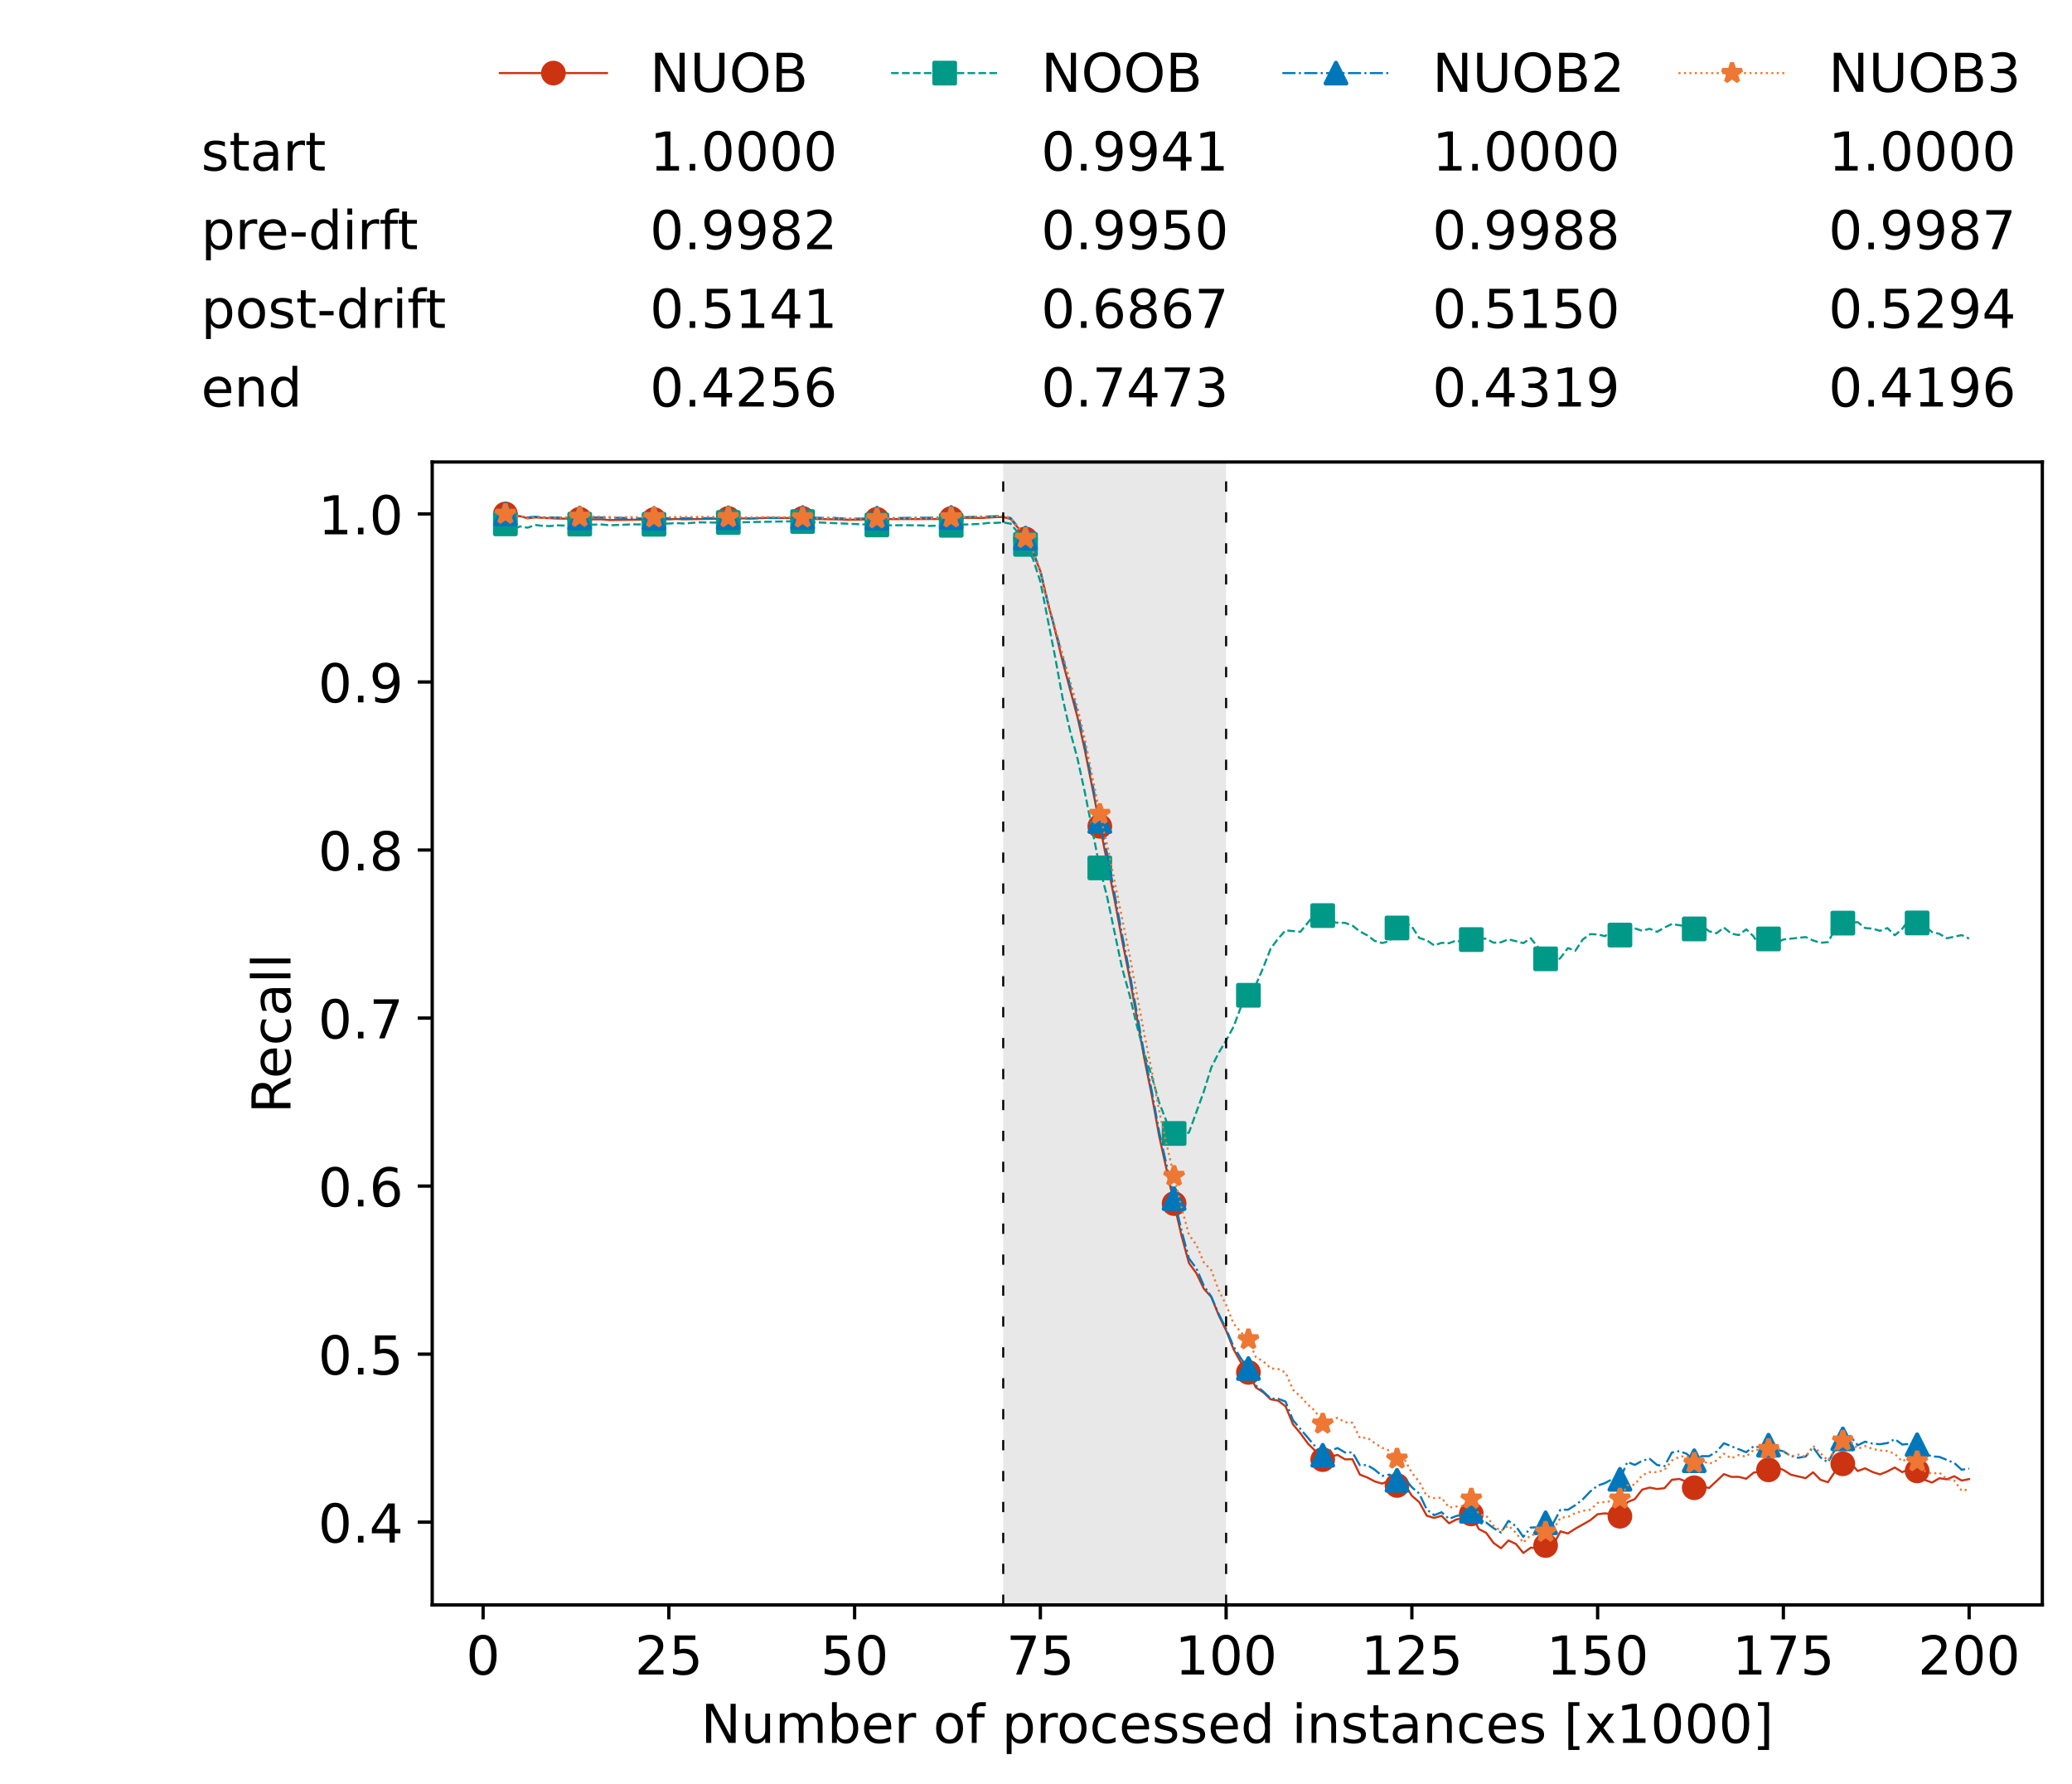 <?xml version="1.0" encoding="utf-8" standalone="no"?>
<!DOCTYPE svg PUBLIC "-//W3C//DTD SVG 1.1//EN"
  "http://www.w3.org/Graphics/SVG/1.1/DTD/svg11.dtd">
<!-- Created with matplotlib (https://matplotlib.org/) -->
<svg height="432.615pt" version="1.1" viewBox="0 0 502.65 432.615" width="502.65pt" xmlns="http://www.w3.org/2000/svg" xmlns:xlink="http://www.w3.org/1999/xlink">
 <defs>
  <style type="text/css">*{stroke-linecap:butt;stroke-linejoin:round;}</style>
 </defs>
 <g id="figure_1">
  <g id="patch_1">
   <path d="M 0 432.615 
L 502.65 432.615 
L 502.65 0 
L 0 0 
z
" style="fill:#ffffff;"/>
  </g>
  <g id="axes_1">
   <g id="patch_2">
    <path d="M 104.85 389.252 
L 495.45 389.252 
L 495.45 112.052 
L 104.85 112.052 
z
" style="fill:#ffffff;"/>
   </g>
   <g id="patch_3">
    <path clip-path="url(#pf087f0356c)" d="M 297.446 389.252 
L 297.446 112.052 
L 243.372 112.052 
L 243.372 389.252 
z
" style="fill:#d3d3d3;opacity:0.5;"/>
   </g>
   <g id="matplotlib.axis_1">
    <g id="xtick_1">
     <g id="line2d_1">
      <defs>
       <path d="M 0 0 
L 0 3.5 
" id="m457882ff08" style="stroke:#000000;stroke-width:0.8;"/>
      </defs>
      <g>
       <use style="stroke:#000000;stroke-width:0.8;" x="117.197" xlink:href="#m457882ff08" y="389.252"/>
      </g>
     </g>
     <g id="text_1">
      <!-- 0 -->
      <g transform="translate(113.061 406.13)scale(0.13 -0.13)">
       <defs>
        <path d="M 31.781 66.406 
Q 24.172 66.406 20.328 58.906 
Q 16.5 51.422 16.5 36.375 
Q 16.5 21.391 20.328 13.891 
Q 24.172 6.391 31.781 6.391 
Q 39.453 6.391 43.281 13.891 
Q 47.125 21.391 47.125 36.375 
Q 47.125 51.422 43.281 58.906 
Q 39.453 66.406 31.781 66.406 
z
M 31.781 74.219 
Q 44.047 74.219 50.516 64.516 
Q 56.984 54.828 56.984 36.375 
Q 56.984 17.969 50.516 8.266 
Q 44.047 -1.422 31.781 -1.422 
Q 19.531 -1.422 13.062 8.266 
Q 6.594 17.969 6.594 36.375 
Q 6.594 54.828 13.062 64.516 
Q 19.531 74.219 31.781 74.219 
z
" id="DejaVuSans-48"/>
       </defs>
       <use xlink:href="#DejaVuSans-48"/>
      </g>
     </g>
    </g>
    <g id="xtick_2">
     <g id="line2d_2">
      <g>
       <use style="stroke:#000000;stroke-width:0.8;" x="162.259" xlink:href="#m457882ff08" y="389.252"/>
      </g>
     </g>
     <g id="text_2">
      <!-- 25 -->
      <g transform="translate(153.988 406.13)scale(0.13 -0.13)">
       <defs>
        <path d="M 19.188 8.297 
L 53.609 8.297 
L 53.609 0 
L 7.328 0 
L 7.328 8.297 
Q 12.938 14.109 22.625 23.891 
Q 32.328 33.688 34.812 36.531 
Q 39.547 41.844 41.422 45.531 
Q 43.312 49.219 43.312 52.781 
Q 43.312 58.594 39.234 62.25 
Q 35.156 65.922 28.609 65.922 
Q 23.969 65.922 18.812 64.312 
Q 13.672 62.703 7.812 59.422 
L 7.812 69.391 
Q 13.766 71.781 18.938 73 
Q 24.125 74.219 28.422 74.219 
Q 39.75 74.219 46.484 68.547 
Q 53.219 62.891 53.219 53.422 
Q 53.219 48.922 51.531 44.891 
Q 49.859 40.875 45.406 35.406 
Q 44.188 33.984 37.641 27.219 
Q 31.109 20.453 19.188 8.297 
z
" id="DejaVuSans-50"/>
        <path d="M 10.797 72.906 
L 49.516 72.906 
L 49.516 64.594 
L 19.828 64.594 
L 19.828 46.734 
Q 21.969 47.469 24.109 47.828 
Q 26.266 48.188 28.422 48.188 
Q 40.625 48.188 47.75 41.5 
Q 54.891 34.812 54.891 23.391 
Q 54.891 11.625 47.562 5.094 
Q 40.234 -1.422 26.906 -1.422 
Q 22.312 -1.422 17.547 -0.641 
Q 12.797 0.141 7.719 1.703 
L 7.719 11.625 
Q 12.109 9.234 16.797 8.062 
Q 21.484 6.891 26.703 6.891 
Q 35.156 6.891 40.078 11.328 
Q 45.016 15.766 45.016 23.391 
Q 45.016 31 40.078 35.438 
Q 35.156 39.891 26.703 39.891 
Q 22.75 39.891 18.812 39.016 
Q 14.891 38.141 10.797 36.281 
z
" id="DejaVuSans-53"/>
       </defs>
       <use xlink:href="#DejaVuSans-50"/>
       <use x="63.623" xlink:href="#DejaVuSans-53"/>
      </g>
     </g>
    </g>
    <g id="xtick_3">
     <g id="line2d_3">
      <g>
       <use style="stroke:#000000;stroke-width:0.8;" x="207.322" xlink:href="#m457882ff08" y="389.252"/>
      </g>
     </g>
     <g id="text_3">
      <!-- 50 -->
      <g transform="translate(199.05 406.13)scale(0.13 -0.13)">
       <use xlink:href="#DejaVuSans-53"/>
       <use x="63.623" xlink:href="#DejaVuSans-48"/>
      </g>
     </g>
    </g>
    <g id="xtick_4">
     <g id="line2d_4">
      <g>
       <use style="stroke:#000000;stroke-width:0.8;" x="252.384" xlink:href="#m457882ff08" y="389.252"/>
      </g>
     </g>
     <g id="text_4">
      <!-- 75 -->
      <g transform="translate(244.113 406.13)scale(0.13 -0.13)">
       <defs>
        <path d="M 8.203 72.906 
L 55.078 72.906 
L 55.078 68.703 
L 28.609 0 
L 18.312 0 
L 43.219 64.594 
L 8.203 64.594 
z
" id="DejaVuSans-55"/>
       </defs>
       <use xlink:href="#DejaVuSans-55"/>
       <use x="63.623" xlink:href="#DejaVuSans-53"/>
      </g>
     </g>
    </g>
    <g id="xtick_5">
     <g id="line2d_5">
      <g>
       <use style="stroke:#000000;stroke-width:0.8;" x="297.446" xlink:href="#m457882ff08" y="389.252"/>
      </g>
     </g>
     <g id="text_5">
      <!-- 100 -->
      <g transform="translate(285.039 406.13)scale(0.13 -0.13)">
       <defs>
        <path d="M 12.406 8.297 
L 28.516 8.297 
L 28.516 63.922 
L 10.984 60.406 
L 10.984 69.391 
L 28.422 72.906 
L 38.281 72.906 
L 38.281 8.297 
L 54.391 8.297 
L 54.391 0 
L 12.406 0 
z
" id="DejaVuSans-49"/>
       </defs>
       <use xlink:href="#DejaVuSans-49"/>
       <use x="63.623" xlink:href="#DejaVuSans-48"/>
       <use x="127.246" xlink:href="#DejaVuSans-48"/>
      </g>
     </g>
    </g>
    <g id="xtick_6">
     <g id="line2d_6">
      <g>
       <use style="stroke:#000000;stroke-width:0.8;" x="342.509" xlink:href="#m457882ff08" y="389.252"/>
      </g>
     </g>
     <g id="text_6">
      <!-- 125 -->
      <g transform="translate(330.102 406.13)scale(0.13 -0.13)">
       <use xlink:href="#DejaVuSans-49"/>
       <use x="63.623" xlink:href="#DejaVuSans-50"/>
       <use x="127.246" xlink:href="#DejaVuSans-53"/>
      </g>
     </g>
    </g>
    <g id="xtick_7">
     <g id="line2d_7">
      <g>
       <use style="stroke:#000000;stroke-width:0.8;" x="387.571" xlink:href="#m457882ff08" y="389.252"/>
      </g>
     </g>
     <g id="text_7">
      <!-- 150 -->
      <g transform="translate(375.164 406.13)scale(0.13 -0.13)">
       <use xlink:href="#DejaVuSans-49"/>
       <use x="63.623" xlink:href="#DejaVuSans-53"/>
       <use x="127.246" xlink:href="#DejaVuSans-48"/>
      </g>
     </g>
    </g>
    <g id="xtick_8">
     <g id="line2d_8">
      <g>
       <use style="stroke:#000000;stroke-width:0.8;" x="432.633" xlink:href="#m457882ff08" y="389.252"/>
      </g>
     </g>
     <g id="text_8">
      <!-- 175 -->
      <g transform="translate(420.226 406.13)scale(0.13 -0.13)">
       <use xlink:href="#DejaVuSans-49"/>
       <use x="63.623" xlink:href="#DejaVuSans-55"/>
       <use x="127.246" xlink:href="#DejaVuSans-53"/>
      </g>
     </g>
    </g>
    <g id="xtick_9">
     <g id="line2d_9">
      <g>
       <use style="stroke:#000000;stroke-width:0.8;" x="477.695" xlink:href="#m457882ff08" y="389.252"/>
      </g>
     </g>
     <g id="text_9">
      <!-- 200 -->
      <g transform="translate(465.289 406.13)scale(0.13 -0.13)">
       <use xlink:href="#DejaVuSans-50"/>
       <use x="63.623" xlink:href="#DejaVuSans-48"/>
       <use x="127.246" xlink:href="#DejaVuSans-48"/>
      </g>
     </g>
    </g>
    <g id="text_10">
     <!-- Number of processed instances [x1000] -->
     <g transform="translate(170.025 422.711)scale(0.13 -0.13)">
      <defs>
       <path d="M 9.812 72.906 
L 23.094 72.906 
L 55.422 11.922 
L 55.422 72.906 
L 64.984 72.906 
L 64.984 0 
L 51.703 0 
L 19.391 60.984 
L 19.391 0 
L 9.812 0 
z
" id="DejaVuSans-78"/>
       <path d="M 8.5 21.578 
L 8.5 54.688 
L 17.484 54.688 
L 17.484 21.922 
Q 17.484 14.156 20.5 10.266 
Q 23.531 6.391 29.594 6.391 
Q 36.859 6.391 41.078 11.031 
Q 45.312 15.672 45.312 23.688 
L 45.312 54.688 
L 54.297 54.688 
L 54.297 0 
L 45.312 0 
L 45.312 8.406 
Q 42.047 3.422 37.719 1 
Q 33.406 -1.422 27.688 -1.422 
Q 18.266 -1.422 13.375 4.438 
Q 8.5 10.297 8.5 21.578 
z
M 31.109 56 
z
" id="DejaVuSans-117"/>
       <path d="M 52 44.188 
Q 55.375 50.25 60.062 53.125 
Q 64.75 56 71.094 56 
Q 79.641 56 84.281 50.016 
Q 88.922 44.047 88.922 33.016 
L 88.922 0 
L 79.891 0 
L 79.891 32.719 
Q 79.891 40.578 77.094 44.375 
Q 74.312 48.188 68.609 48.188 
Q 61.625 48.188 57.562 43.547 
Q 53.516 38.922 53.516 30.906 
L 53.516 0 
L 44.484 0 
L 44.484 32.719 
Q 44.484 40.625 41.703 44.406 
Q 38.922 48.188 33.109 48.188 
Q 26.219 48.188 22.156 43.531 
Q 18.109 38.875 18.109 30.906 
L 18.109 0 
L 9.078 0 
L 9.078 54.688 
L 18.109 54.688 
L 18.109 46.188 
Q 21.188 51.219 25.484 53.609 
Q 29.781 56 35.688 56 
Q 41.656 56 45.828 52.969 
Q 50 49.953 52 44.188 
z
" id="DejaVuSans-109"/>
       <path d="M 48.688 27.297 
Q 48.688 37.203 44.609 42.844 
Q 40.531 48.484 33.406 48.484 
Q 26.266 48.484 22.188 42.844 
Q 18.109 37.203 18.109 27.297 
Q 18.109 17.391 22.188 11.75 
Q 26.266 6.109 33.406 6.109 
Q 40.531 6.109 44.609 11.75 
Q 48.688 17.391 48.688 27.297 
z
M 18.109 46.391 
Q 20.953 51.266 25.266 53.625 
Q 29.594 56 35.594 56 
Q 45.562 56 51.781 48.094 
Q 58.016 40.188 58.016 27.297 
Q 58.016 14.406 51.781 6.484 
Q 45.562 -1.422 35.594 -1.422 
Q 29.594 -1.422 25.266 0.953 
Q 20.953 3.328 18.109 8.203 
L 18.109 0 
L 9.078 0 
L 9.078 75.984 
L 18.109 75.984 
z
" id="DejaVuSans-98"/>
       <path d="M 56.203 29.594 
L 56.203 25.203 
L 14.891 25.203 
Q 15.484 15.922 20.484 11.062 
Q 25.484 6.203 34.422 6.203 
Q 39.594 6.203 44.453 7.469 
Q 49.312 8.734 54.109 11.281 
L 54.109 2.781 
Q 49.266 0.734 44.188 -0.344 
Q 39.109 -1.422 33.891 -1.422 
Q 20.797 -1.422 13.156 6.188 
Q 5.516 13.812 5.516 26.812 
Q 5.516 40.234 12.766 48.109 
Q 20.016 56 32.328 56 
Q 43.359 56 49.781 48.891 
Q 56.203 41.797 56.203 29.594 
z
M 47.219 32.234 
Q 47.125 39.594 43.094 43.984 
Q 39.062 48.391 32.422 48.391 
Q 24.906 48.391 20.391 44.141 
Q 15.875 39.891 15.188 32.172 
z
" id="DejaVuSans-101"/>
       <path d="M 41.109 46.297 
Q 39.594 47.172 37.812 47.578 
Q 36.031 48 33.891 48 
Q 26.266 48 22.188 43.047 
Q 18.109 38.094 18.109 28.812 
L 18.109 0 
L 9.078 0 
L 9.078 54.688 
L 18.109 54.688 
L 18.109 46.188 
Q 20.953 51.172 25.484 53.578 
Q 30.031 56 36.531 56 
Q 37.453 56 38.578 55.875 
Q 39.703 55.766 41.062 55.516 
z
" id="DejaVuSans-114"/>
       <path id="DejaVuSans-32"/>
       <path d="M 30.609 48.391 
Q 23.391 48.391 19.188 42.75 
Q 14.984 37.109 14.984 27.297 
Q 14.984 17.484 19.156 11.844 
Q 23.344 6.203 30.609 6.203 
Q 37.797 6.203 41.984 11.859 
Q 46.188 17.531 46.188 27.297 
Q 46.188 37.016 41.984 42.703 
Q 37.797 48.391 30.609 48.391 
z
M 30.609 56 
Q 42.328 56 49.016 48.375 
Q 55.719 40.766 55.719 27.297 
Q 55.719 13.875 49.016 6.219 
Q 42.328 -1.422 30.609 -1.422 
Q 18.844 -1.422 12.172 6.219 
Q 5.516 13.875 5.516 27.297 
Q 5.516 40.766 12.172 48.375 
Q 18.844 56 30.609 56 
z
" id="DejaVuSans-111"/>
       <path d="M 37.109 75.984 
L 37.109 68.5 
L 28.516 68.5 
Q 23.688 68.5 21.797 66.547 
Q 19.922 64.594 19.922 59.516 
L 19.922 54.688 
L 34.719 54.688 
L 34.719 47.703 
L 19.922 47.703 
L 19.922 0 
L 10.891 0 
L 10.891 47.703 
L 2.297 47.703 
L 2.297 54.688 
L 10.891 54.688 
L 10.891 58.5 
Q 10.891 67.625 15.141 71.797 
Q 19.391 75.984 28.609 75.984 
z
" id="DejaVuSans-102"/>
       <path d="M 18.109 8.203 
L 18.109 -20.797 
L 9.078 -20.797 
L 9.078 54.688 
L 18.109 54.688 
L 18.109 46.391 
Q 20.953 51.266 25.266 53.625 
Q 29.594 56 35.594 56 
Q 45.562 56 51.781 48.094 
Q 58.016 40.188 58.016 27.297 
Q 58.016 14.406 51.781 6.484 
Q 45.562 -1.422 35.594 -1.422 
Q 29.594 -1.422 25.266 0.953 
Q 20.953 3.328 18.109 8.203 
z
M 48.688 27.297 
Q 48.688 37.203 44.609 42.844 
Q 40.531 48.484 33.406 48.484 
Q 26.266 48.484 22.188 42.844 
Q 18.109 37.203 18.109 27.297 
Q 18.109 17.391 22.188 11.75 
Q 26.266 6.109 33.406 6.109 
Q 40.531 6.109 44.609 11.75 
Q 48.688 17.391 48.688 27.297 
z
" id="DejaVuSans-112"/>
       <path d="M 48.781 52.594 
L 48.781 44.188 
Q 44.969 46.297 41.141 47.344 
Q 37.312 48.391 33.406 48.391 
Q 24.656 48.391 19.812 42.844 
Q 14.984 37.312 14.984 27.297 
Q 14.984 17.281 19.812 11.734 
Q 24.656 6.203 33.406 6.203 
Q 37.312 6.203 41.141 7.25 
Q 44.969 8.297 48.781 10.406 
L 48.781 2.094 
Q 45.016 0.344 40.984 -0.531 
Q 36.969 -1.422 32.422 -1.422 
Q 20.062 -1.422 12.781 6.344 
Q 5.516 14.109 5.516 27.297 
Q 5.516 40.672 12.859 48.328 
Q 20.219 56 33.016 56 
Q 37.156 56 41.109 55.141 
Q 45.062 54.297 48.781 52.594 
z
" id="DejaVuSans-99"/>
       <path d="M 44.281 53.078 
L 44.281 44.578 
Q 40.484 46.531 36.375 47.5 
Q 32.281 48.484 27.875 48.484 
Q 21.188 48.484 17.844 46.438 
Q 14.5 44.391 14.5 40.281 
Q 14.5 37.156 16.891 35.375 
Q 19.281 33.594 26.516 31.984 
L 29.594 31.297 
Q 39.156 29.25 43.188 25.516 
Q 47.219 21.781 47.219 15.094 
Q 47.219 7.469 41.188 3.016 
Q 35.156 -1.422 24.609 -1.422 
Q 20.219 -1.422 15.453 -0.562 
Q 10.688 0.297 5.422 2 
L 5.422 11.281 
Q 10.406 8.688 15.234 7.391 
Q 20.062 6.109 24.812 6.109 
Q 31.156 6.109 34.562 8.281 
Q 37.984 10.453 37.984 14.406 
Q 37.984 18.062 35.516 20.016 
Q 33.062 21.969 24.703 23.781 
L 21.578 24.516 
Q 13.234 26.266 9.516 29.906 
Q 5.812 33.547 5.812 39.891 
Q 5.812 47.609 11.281 51.797 
Q 16.75 56 26.812 56 
Q 31.781 56 36.172 55.266 
Q 40.578 54.547 44.281 53.078 
z
" id="DejaVuSans-115"/>
       <path d="M 45.406 46.391 
L 45.406 75.984 
L 54.391 75.984 
L 54.391 0 
L 45.406 0 
L 45.406 8.203 
Q 42.578 3.328 38.25 0.953 
Q 33.938 -1.422 27.875 -1.422 
Q 17.969 -1.422 11.734 6.484 
Q 5.516 14.406 5.516 27.297 
Q 5.516 40.188 11.734 48.094 
Q 17.969 56 27.875 56 
Q 33.938 56 38.25 53.625 
Q 42.578 51.266 45.406 46.391 
z
M 14.797 27.297 
Q 14.797 17.391 18.875 11.75 
Q 22.953 6.109 30.078 6.109 
Q 37.203 6.109 41.297 11.75 
Q 45.406 17.391 45.406 27.297 
Q 45.406 37.203 41.297 42.844 
Q 37.203 48.484 30.078 48.484 
Q 22.953 48.484 18.875 42.844 
Q 14.797 37.203 14.797 27.297 
z
" id="DejaVuSans-100"/>
       <path d="M 9.422 54.688 
L 18.406 54.688 
L 18.406 0 
L 9.422 0 
z
M 9.422 75.984 
L 18.406 75.984 
L 18.406 64.594 
L 9.422 64.594 
z
" id="DejaVuSans-105"/>
       <path d="M 54.891 33.016 
L 54.891 0 
L 45.906 0 
L 45.906 32.719 
Q 45.906 40.484 42.875 44.328 
Q 39.844 48.188 33.797 48.188 
Q 26.516 48.188 22.312 43.547 
Q 18.109 38.922 18.109 30.906 
L 18.109 0 
L 9.078 0 
L 9.078 54.688 
L 18.109 54.688 
L 18.109 46.188 
Q 21.344 51.125 25.703 53.562 
Q 30.078 56 35.797 56 
Q 45.219 56 50.047 50.172 
Q 54.891 44.344 54.891 33.016 
z
" id="DejaVuSans-110"/>
       <path d="M 18.312 70.219 
L 18.312 54.688 
L 36.812 54.688 
L 36.812 47.703 
L 18.312 47.703 
L 18.312 18.016 
Q 18.312 11.328 20.141 9.422 
Q 21.969 7.516 27.594 7.516 
L 36.812 7.516 
L 36.812 0 
L 27.594 0 
Q 17.188 0 13.234 3.875 
Q 9.281 7.766 9.281 18.016 
L 9.281 47.703 
L 2.688 47.703 
L 2.688 54.688 
L 9.281 54.688 
L 9.281 70.219 
z
" id="DejaVuSans-116"/>
       <path d="M 34.281 27.484 
Q 23.391 27.484 19.188 25 
Q 14.984 22.516 14.984 16.5 
Q 14.984 11.719 18.141 8.906 
Q 21.297 6.109 26.703 6.109 
Q 34.188 6.109 38.703 11.406 
Q 43.219 16.703 43.219 25.484 
L 43.219 27.484 
z
M 52.203 31.203 
L 52.203 0 
L 43.219 0 
L 43.219 8.297 
Q 40.141 3.328 35.547 0.953 
Q 30.953 -1.422 24.312 -1.422 
Q 15.922 -1.422 10.953 3.297 
Q 6 8.016 6 15.922 
Q 6 25.141 12.172 29.828 
Q 18.359 34.516 30.609 34.516 
L 43.219 34.516 
L 43.219 35.406 
Q 43.219 41.609 39.141 45 
Q 35.062 48.391 27.688 48.391 
Q 23 48.391 18.547 47.266 
Q 14.109 46.141 10.016 43.891 
L 10.016 52.203 
Q 14.938 54.109 19.578 55.047 
Q 24.219 56 28.609 56 
Q 40.484 56 46.344 49.844 
Q 52.203 43.703 52.203 31.203 
z
" id="DejaVuSans-97"/>
       <path d="M 8.594 75.984 
L 29.297 75.984 
L 29.297 69 
L 17.578 69 
L 17.578 -6.203 
L 29.297 -6.203 
L 29.297 -13.188 
L 8.594 -13.188 
z
" id="DejaVuSans-91"/>
       <path d="M 54.891 54.688 
L 35.109 28.078 
L 55.906 0 
L 45.312 0 
L 29.391 21.484 
L 13.484 0 
L 2.875 0 
L 24.125 28.609 
L 4.688 54.688 
L 15.281 54.688 
L 29.781 35.203 
L 44.281 54.688 
z
" id="DejaVuSans-120"/>
       <path d="M 30.422 75.984 
L 30.422 -13.188 
L 9.719 -13.188 
L 9.719 -6.203 
L 21.391 -6.203 
L 21.391 69 
L 9.719 69 
L 9.719 75.984 
z
" id="DejaVuSans-93"/>
      </defs>
      <use xlink:href="#DejaVuSans-78"/>
      <use x="74.805" xlink:href="#DejaVuSans-117"/>
      <use x="138.184" xlink:href="#DejaVuSans-109"/>
      <use x="235.596" xlink:href="#DejaVuSans-98"/>
      <use x="299.072" xlink:href="#DejaVuSans-101"/>
      <use x="360.596" xlink:href="#DejaVuSans-114"/>
      <use x="401.709" xlink:href="#DejaVuSans-32"/>
      <use x="433.496" xlink:href="#DejaVuSans-111"/>
      <use x="494.678" xlink:href="#DejaVuSans-102"/>
      <use x="529.883" xlink:href="#DejaVuSans-32"/>
      <use x="561.67" xlink:href="#DejaVuSans-112"/>
      <use x="625.146" xlink:href="#DejaVuSans-114"/>
      <use x="664.01" xlink:href="#DejaVuSans-111"/>
      <use x="725.191" xlink:href="#DejaVuSans-99"/>
      <use x="780.172" xlink:href="#DejaVuSans-101"/>
      <use x="841.695" xlink:href="#DejaVuSans-115"/>
      <use x="893.795" xlink:href="#DejaVuSans-115"/>
      <use x="945.895" xlink:href="#DejaVuSans-101"/>
      <use x="1007.418" xlink:href="#DejaVuSans-100"/>
      <use x="1070.895" xlink:href="#DejaVuSans-32"/>
      <use x="1102.682" xlink:href="#DejaVuSans-105"/>
      <use x="1130.465" xlink:href="#DejaVuSans-110"/>
      <use x="1193.844" xlink:href="#DejaVuSans-115"/>
      <use x="1245.943" xlink:href="#DejaVuSans-116"/>
      <use x="1285.152" xlink:href="#DejaVuSans-97"/>
      <use x="1346.432" xlink:href="#DejaVuSans-110"/>
      <use x="1409.811" xlink:href="#DejaVuSans-99"/>
      <use x="1464.791" xlink:href="#DejaVuSans-101"/>
      <use x="1526.314" xlink:href="#DejaVuSans-115"/>
      <use x="1578.414" xlink:href="#DejaVuSans-32"/>
      <use x="1610.201" xlink:href="#DejaVuSans-91"/>
      <use x="1649.215" xlink:href="#DejaVuSans-120"/>
      <use x="1708.395" xlink:href="#DejaVuSans-49"/>
      <use x="1772.018" xlink:href="#DejaVuSans-48"/>
      <use x="1835.641" xlink:href="#DejaVuSans-48"/>
      <use x="1899.264" xlink:href="#DejaVuSans-48"/>
      <use x="1962.887" xlink:href="#DejaVuSans-93"/>
     </g>
    </g>
   </g>
   <g id="matplotlib.axis_2">
    <g id="ytick_1">
     <g id="line2d_10">
      <defs>
       <path d="M 0 0 
L -3.5 0 
" id="md4fa417c6c" style="stroke:#000000;stroke-width:0.8;"/>
      </defs>
      <g>
       <use style="stroke:#000000;stroke-width:0.8;" x="104.85" xlink:href="#md4fa417c6c" y="369.175"/>
      </g>
     </g>
     <g id="text_11">
      <!-- 0.4 -->
      <g transform="translate(77.176 374.114)scale(0.13 -0.13)">
       <defs>
        <path d="M 10.688 12.406 
L 21 12.406 
L 21 0 
L 10.688 0 
z
" id="DejaVuSans-46"/>
        <path d="M 37.797 64.312 
L 12.891 25.391 
L 37.797 25.391 
z
M 35.203 72.906 
L 47.609 72.906 
L 47.609 25.391 
L 58.016 25.391 
L 58.016 17.188 
L 47.609 17.188 
L 47.609 0 
L 37.797 0 
L 37.797 17.188 
L 4.891 17.188 
L 4.891 26.703 
z
" id="DejaVuSans-52"/>
       </defs>
       <use xlink:href="#DejaVuSans-48"/>
       <use x="63.623" xlink:href="#DejaVuSans-46"/>
       <use x="95.41" xlink:href="#DejaVuSans-52"/>
      </g>
     </g>
    </g>
    <g id="ytick_2">
     <g id="line2d_11">
      <g>
       <use style="stroke:#000000;stroke-width:0.8;" x="104.85" xlink:href="#md4fa417c6c" y="328.421"/>
      </g>
     </g>
     <g id="text_12">
      <!-- 0.5 -->
      <g transform="translate(77.176 333.36)scale(0.13 -0.13)">
       <use xlink:href="#DejaVuSans-48"/>
       <use x="63.623" xlink:href="#DejaVuSans-46"/>
       <use x="95.41" xlink:href="#DejaVuSans-53"/>
      </g>
     </g>
    </g>
    <g id="ytick_3">
     <g id="line2d_12">
      <g>
       <use style="stroke:#000000;stroke-width:0.8;" x="104.85" xlink:href="#md4fa417c6c" y="287.667"/>
      </g>
     </g>
     <g id="text_13">
      <!-- 0.6 -->
      <g transform="translate(77.176 292.606)scale(0.13 -0.13)">
       <defs>
        <path d="M 33.016 40.375 
Q 26.375 40.375 22.484 35.828 
Q 18.609 31.297 18.609 23.391 
Q 18.609 15.531 22.484 10.953 
Q 26.375 6.391 33.016 6.391 
Q 39.656 6.391 43.531 10.953 
Q 47.406 15.531 47.406 23.391 
Q 47.406 31.297 43.531 35.828 
Q 39.656 40.375 33.016 40.375 
z
M 52.594 71.297 
L 52.594 62.312 
Q 48.875 64.062 45.094 64.984 
Q 41.312 65.922 37.594 65.922 
Q 27.828 65.922 22.672 59.328 
Q 17.531 52.734 16.797 39.406 
Q 19.672 43.656 24.016 45.922 
Q 28.375 48.188 33.594 48.188 
Q 44.578 48.188 50.953 41.516 
Q 57.328 34.859 57.328 23.391 
Q 57.328 12.156 50.688 5.359 
Q 44.047 -1.422 33.016 -1.422 
Q 20.359 -1.422 13.672 8.266 
Q 6.984 17.969 6.984 36.375 
Q 6.984 53.656 15.188 63.938 
Q 23.391 74.219 37.203 74.219 
Q 40.922 74.219 44.703 73.484 
Q 48.484 72.75 52.594 71.297 
z
" id="DejaVuSans-54"/>
       </defs>
       <use xlink:href="#DejaVuSans-48"/>
       <use x="63.623" xlink:href="#DejaVuSans-46"/>
       <use x="95.41" xlink:href="#DejaVuSans-54"/>
      </g>
     </g>
    </g>
    <g id="ytick_4">
     <g id="line2d_13">
      <g>
       <use style="stroke:#000000;stroke-width:0.8;" x="104.85" xlink:href="#md4fa417c6c" y="246.914"/>
      </g>
     </g>
     <g id="text_14">
      <!-- 0.7 -->
      <g transform="translate(77.176 251.853)scale(0.13 -0.13)">
       <use xlink:href="#DejaVuSans-48"/>
       <use x="63.623" xlink:href="#DejaVuSans-46"/>
       <use x="95.41" xlink:href="#DejaVuSans-55"/>
      </g>
     </g>
    </g>
    <g id="ytick_5">
     <g id="line2d_14">
      <g>
       <use style="stroke:#000000;stroke-width:0.8;" x="104.85" xlink:href="#md4fa417c6c" y="206.16"/>
      </g>
     </g>
     <g id="text_15">
      <!-- 0.8 -->
      <g transform="translate(77.176 211.099)scale(0.13 -0.13)">
       <defs>
        <path d="M 31.781 34.625 
Q 24.75 34.625 20.719 30.859 
Q 16.703 27.094 16.703 20.516 
Q 16.703 13.922 20.719 10.156 
Q 24.75 6.391 31.781 6.391 
Q 38.812 6.391 42.859 10.172 
Q 46.922 13.969 46.922 20.516 
Q 46.922 27.094 42.891 30.859 
Q 38.875 34.625 31.781 34.625 
z
M 21.922 38.812 
Q 15.578 40.375 12.031 44.719 
Q 8.5 49.078 8.5 55.328 
Q 8.5 64.062 14.719 69.141 
Q 20.953 74.219 31.781 74.219 
Q 42.672 74.219 48.875 69.141 
Q 55.078 64.062 55.078 55.328 
Q 55.078 49.078 51.531 44.719 
Q 48 40.375 41.703 38.812 
Q 48.828 37.156 52.797 32.312 
Q 56.781 27.484 56.781 20.516 
Q 56.781 9.906 50.312 4.234 
Q 43.844 -1.422 31.781 -1.422 
Q 19.734 -1.422 13.25 4.234 
Q 6.781 9.906 6.781 20.516 
Q 6.781 27.484 10.781 32.312 
Q 14.797 37.156 21.922 38.812 
z
M 18.312 54.391 
Q 18.312 48.734 21.844 45.562 
Q 25.391 42.391 31.781 42.391 
Q 38.141 42.391 41.719 45.562 
Q 45.312 48.734 45.312 54.391 
Q 45.312 60.062 41.719 63.234 
Q 38.141 66.406 31.781 66.406 
Q 25.391 66.406 21.844 63.234 
Q 18.312 60.062 18.312 54.391 
z
" id="DejaVuSans-56"/>
       </defs>
       <use xlink:href="#DejaVuSans-48"/>
       <use x="63.623" xlink:href="#DejaVuSans-46"/>
       <use x="95.41" xlink:href="#DejaVuSans-56"/>
      </g>
     </g>
    </g>
    <g id="ytick_6">
     <g id="line2d_15">
      <g>
       <use style="stroke:#000000;stroke-width:0.8;" x="104.85" xlink:href="#md4fa417c6c" y="165.406"/>
      </g>
     </g>
     <g id="text_16">
      <!-- 0.9 -->
      <g transform="translate(77.176 170.345)scale(0.13 -0.13)">
       <defs>
        <path d="M 10.984 1.516 
L 10.984 10.5 
Q 14.703 8.734 18.5 7.812 
Q 22.312 6.891 25.984 6.891 
Q 35.75 6.891 40.891 13.453 
Q 46.047 20.016 46.781 33.406 
Q 43.953 29.203 39.594 26.953 
Q 35.25 24.703 29.984 24.703 
Q 19.047 24.703 12.672 31.312 
Q 6.297 37.938 6.297 49.422 
Q 6.297 60.641 12.938 67.422 
Q 19.578 74.219 30.609 74.219 
Q 43.266 74.219 49.922 64.516 
Q 56.594 54.828 56.594 36.375 
Q 56.594 19.141 48.406 8.859 
Q 40.234 -1.422 26.422 -1.422 
Q 22.703 -1.422 18.891 -0.688 
Q 15.094 0.047 10.984 1.516 
z
M 30.609 32.422 
Q 37.25 32.422 41.125 36.953 
Q 45.016 41.5 45.016 49.422 
Q 45.016 57.281 41.125 61.844 
Q 37.25 66.406 30.609 66.406 
Q 23.969 66.406 20.094 61.844 
Q 16.219 57.281 16.219 49.422 
Q 16.219 41.5 20.094 36.953 
Q 23.969 32.422 30.609 32.422 
z
" id="DejaVuSans-57"/>
       </defs>
       <use xlink:href="#DejaVuSans-48"/>
       <use x="63.623" xlink:href="#DejaVuSans-46"/>
       <use x="95.41" xlink:href="#DejaVuSans-57"/>
      </g>
     </g>
    </g>
    <g id="ytick_7">
     <g id="line2d_16">
      <g>
       <use style="stroke:#000000;stroke-width:0.8;" x="104.85" xlink:href="#md4fa417c6c" y="124.652"/>
      </g>
     </g>
     <g id="text_17">
      <!-- 1.0 -->
      <g transform="translate(77.176 129.591)scale(0.13 -0.13)">
       <use xlink:href="#DejaVuSans-49"/>
       <use x="63.623" xlink:href="#DejaVuSans-46"/>
       <use x="95.41" xlink:href="#DejaVuSans-48"/>
      </g>
     </g>
    </g>
    <g id="text_18">
     <!-- Recall -->
     <g transform="translate(70.472 270.044)rotate(-90)scale(0.13 -0.13)">
      <defs>
       <path d="M 44.391 34.188 
Q 47.562 33.109 50.562 29.594 
Q 53.562 26.078 56.594 19.922 
L 66.609 0 
L 56 0 
L 46.688 18.703 
Q 43.062 26.031 39.672 28.422 
Q 36.281 30.812 30.422 30.812 
L 19.672 30.812 
L 19.672 0 
L 9.812 0 
L 9.812 72.906 
L 32.078 72.906 
Q 44.578 72.906 50.734 67.672 
Q 56.891 62.453 56.891 51.906 
Q 56.891 45.016 53.688 40.469 
Q 50.484 35.938 44.391 34.188 
z
M 19.672 64.797 
L 19.672 38.922 
L 32.078 38.922 
Q 39.203 38.922 42.844 42.219 
Q 46.484 45.516 46.484 51.906 
Q 46.484 58.297 42.844 61.547 
Q 39.203 64.797 32.078 64.797 
z
" id="DejaVuSans-82"/>
       <path d="M 9.422 75.984 
L 18.406 75.984 
L 18.406 0 
L 9.422 0 
z
" id="DejaVuSans-108"/>
      </defs>
      <use xlink:href="#DejaVuSans-82"/>
      <use x="64.982" xlink:href="#DejaVuSans-101"/>
      <use x="126.506" xlink:href="#DejaVuSans-99"/>
      <use x="181.486" xlink:href="#DejaVuSans-97"/>
      <use x="242.766" xlink:href="#DejaVuSans-108"/>
      <use x="270.549" xlink:href="#DejaVuSans-108"/>
     </g>
    </g>
   </g>
   <g id="line2d_17"/>
   <g id="line2d_18"/>
   <g id="line2d_19"/>
   <g id="line2d_20"/>
   <g id="line2d_21"/>
   <g id="line2d_22">
    <path clip-path="url(#pf087f0356c)" d="M 122.605 124.652 
L 124.407 125.072 
L 126.21 125.2 
L 128.012 125.707 
L 129.815 125.496 
L 135.222 125.773 
L 138.827 125.802 
L 142.432 125.969 
L 146.037 125.959 
L 147.839 126.137 
L 156.852 126.006 
L 162.259 125.963 
L 164.062 125.875 
L 165.864 125.956 
L 178.482 125.738 
L 182.087 125.729 
L 185.692 125.609 
L 191.099 125.651 
L 192.902 125.611 
L 198.309 125.896 
L 203.717 125.977 
L 205.519 126.06 
L 216.334 125.906 
L 228.952 125.879 
L 234.359 125.59 
L 237.964 125.629 
L 241.569 125.427 
L 243.372 125.385 
L 245.174 125.876 
L 246.976 128.032 
L 248.779 130.71 
L 250.581 133.967 
L 252.384 138.538 
L 254.186 146.154 
L 255.989 152.993 
L 257.791 160.471 
L 261.396 173.953 
L 263.199 182.041 
L 270.409 218.331 
L 272.211 227.985 
L 274.014 236.984 
L 277.619 256.832 
L 279.421 265.7 
L 281.224 275.635 
L 284.829 291.911 
L 286.631 299.721 
L 288.434 306.343 
L 290.236 308.802 
L 292.039 312.563 
L 293.841 314.551 
L 295.644 318.978 
L 297.446 322.688 
L 299.249 327.244 
L 301.051 330.475 
L 302.854 332.854 
L 304.656 336.505 
L 306.459 337.686 
L 308.261 339.388 
L 310.064 339.696 
L 311.866 341.078 
L 313.669 345.458 
L 315.471 347.62 
L 317.274 350.1 
L 319.076 351.887 
L 320.879 354.011 
L 322.681 353.292 
L 324.484 352.866 
L 326.286 353.944 
L 328.089 353.918 
L 329.891 357.636 
L 331.694 358.337 
L 333.496 359.293 
L 335.299 359.827 
L 337.101 359.101 
L 338.904 360.272 
L 340.706 359.946 
L 342.509 362.771 
L 344.311 364.341 
L 346.114 367.608 
L 347.916 368.146 
L 349.719 367.64 
L 351.521 369.448 
L 353.324 368.514 
L 355.126 368.169 
L 356.928 367.183 
L 358.731 370.827 
L 360.533 371.767 
L 362.336 374.228 
L 364.138 375.503 
L 365.941 373.614 
L 367.743 374.455 
L 369.546 376.652 
L 371.348 375.357 
L 373.151 375.501 
L 374.953 374.842 
L 376.756 374.814 
L 378.558 371.41 
L 380.361 371.912 
L 382.163 370.759 
L 385.768 368.723 
L 387.571 367.246 
L 389.373 367.031 
L 391.176 367.286 
L 392.978 367.746 
L 394.781 364.323 
L 396.583 363.589 
L 398.386 361.278 
L 400.188 360.784 
L 401.991 361.132 
L 403.793 360.937 
L 405.596 358.893 
L 407.398 358.697 
L 409.201 359.364 
L 411.003 360.828 
L 412.806 360.435 
L 414.608 360.896 
L 418.213 357.52 
L 420.016 358.188 
L 421.818 358.179 
L 423.621 358.65 
L 425.423 357.174 
L 429.028 356.496 
L 430.831 355.845 
L 432.633 356.507 
L 434.436 357.656 
L 438.041 358.506 
L 439.843 357.079 
L 441.646 358.905 
L 443.448 359.49 
L 445.251 356.768 
L 447.053 355.022 
L 448.856 354.668 
L 450.658 356.783 
L 452.461 356.115 
L 454.263 357.009 
L 456.066 357.586 
L 457.868 356.871 
L 459.671 355.921 
L 461.473 357.044 
L 463.276 356.3 
L 465.078 356.751 
L 466.881 358.903 
L 468.683 359.57 
L 470.485 358.525 
L 472.288 358.79 
L 474.09 358.035 
L 475.893 359.081 
L 477.695 358.734 
L 477.695 358.734 
" style="fill:none;stroke:#cc3311;stroke-linecap:square;stroke-width:0.5;"/>
    <defs>
     <path d="M 0 2.5 
C 0.663 2.5 1.299 2.237 1.768 1.768 
C 2.237 1.299 2.5 0.663 2.5 0 
C 2.5 -0.663 2.237 -1.299 1.768 -1.768 
C 1.299 -2.237 0.663 -2.5 0 -2.5 
C -0.663 -2.5 -1.299 -2.237 -1.768 -1.768 
C -2.237 -1.299 -2.5 -0.663 -2.5 0 
C -2.5 0.663 -2.237 1.299 -1.768 1.768 
C -1.299 2.237 -0.663 2.5 0 2.5 
z
" id="mf075b333b6" style="stroke:#cc3311;"/>
    </defs>
    <g clip-path="url(#pf087f0356c)">
     <use style="fill:#cc3311;stroke:#cc3311;" x="122.605" xlink:href="#mf075b333b6" y="124.652"/>
     <use style="fill:#cc3311;stroke:#cc3311;" x="140.629" xlink:href="#mf075b333b6" y="125.931"/>
     <use style="fill:#cc3311;stroke:#cc3311;" x="158.654" xlink:href="#mf075b333b6" y="126.006"/>
     <use style="fill:#cc3311;stroke:#cc3311;" x="176.679" xlink:href="#mf075b333b6" y="125.747"/>
     <use style="fill:#cc3311;stroke:#cc3311;" x="194.704" xlink:href="#mf075b333b6" y="125.731"/>
     <use style="fill:#cc3311;stroke:#cc3311;" x="212.729" xlink:href="#mf075b333b6" y="125.936"/>
     <use style="fill:#cc3311;stroke:#cc3311;" x="230.754" xlink:href="#mf075b333b6" y="125.759"/>
     <use style="fill:#cc3311;stroke:#cc3311;" x="248.779" xlink:href="#mf075b333b6" y="130.71"/>
     <use style="fill:#cc3311;stroke:#cc3311;" x="266.804" xlink:href="#mf075b333b6" y="200.413"/>
     <use style="fill:#cc3311;stroke:#cc3311;" x="284.829" xlink:href="#mf075b333b6" y="291.911"/>
     <use style="fill:#cc3311;stroke:#cc3311;" x="302.854" xlink:href="#mf075b333b6" y="332.854"/>
     <use style="fill:#cc3311;stroke:#cc3311;" x="320.879" xlink:href="#mf075b333b6" y="354.011"/>
     <use style="fill:#cc3311;stroke:#cc3311;" x="338.904" xlink:href="#mf075b333b6" y="360.272"/>
     <use style="fill:#cc3311;stroke:#cc3311;" x="356.928" xlink:href="#mf075b333b6" y="367.183"/>
     <use style="fill:#cc3311;stroke:#cc3311;" x="374.953" xlink:href="#mf075b333b6" y="374.842"/>
     <use style="fill:#cc3311;stroke:#cc3311;" x="392.978" xlink:href="#mf075b333b6" y="367.746"/>
     <use style="fill:#cc3311;stroke:#cc3311;" x="411.003" xlink:href="#mf075b333b6" y="360.828"/>
     <use style="fill:#cc3311;stroke:#cc3311;" x="429.028" xlink:href="#mf075b333b6" y="356.496"/>
     <use style="fill:#cc3311;stroke:#cc3311;" x="447.053" xlink:href="#mf075b333b6" y="355.022"/>
     <use style="fill:#cc3311;stroke:#cc3311;" x="465.078" xlink:href="#mf075b333b6" y="356.751"/>
    </g>
   </g>
   <g id="line2d_23"/>
   <g id="line2d_24"/>
   <g id="line2d_25"/>
   <g id="line2d_26"/>
   <g id="line2d_27">
    <path clip-path="url(#pf087f0356c)" d="M 122.605 127.054 
L 124.407 128.374 
L 126.21 127.67 
L 128.012 127.988 
L 129.815 127.321 
L 131.617 127.537 
L 133.419 127.587 
L 135.222 127.413 
L 137.024 127.475 
L 140.629 127.117 
L 142.432 127.273 
L 146.037 127.197 
L 147.839 127.398 
L 151.444 127.261 
L 153.247 127.161 
L 155.049 127.194 
L 156.852 127.107 
L 158.654 127.153 
L 160.457 126.982 
L 162.259 126.981 
L 164.062 126.848 
L 165.864 126.968 
L 169.469 126.689 
L 174.877 126.765 
L 191.099 126.451 
L 198.309 126.697 
L 214.532 127.403 
L 219.939 127.386 
L 223.544 127.432 
L 225.347 127.563 
L 237.964 127.059 
L 239.767 126.82 
L 241.569 126.819 
L 243.372 126.694 
L 245.174 127.015 
L 246.976 129.217 
L 248.779 132.032 
L 250.581 135.543 
L 252.384 141.083 
L 255.989 159.486 
L 257.791 169.389 
L 259.594 177.3 
L 261.396 184.018 
L 263.199 192.283 
L 266.804 210.499 
L 268.606 217.643 
L 272.211 234.805 
L 274.014 241.275 
L 275.816 248.857 
L 277.619 255.567 
L 279.421 261.039 
L 281.224 267.467 
L 283.026 272.108 
L 284.829 274.903 
L 286.631 275.55 
L 288.434 274.663 
L 292.039 264.739 
L 293.841 258.923 
L 295.644 255.357 
L 297.446 252.331 
L 299.249 249.017 
L 301.051 244.199 
L 302.854 241.393 
L 304.656 238.832 
L 306.459 234.669 
L 308.261 230.053 
L 310.064 227.655 
L 311.866 225.646 
L 315.471 225.995 
L 319.076 221.589 
L 320.879 222.065 
L 322.681 223.562 
L 324.484 223.787 
L 326.286 223.825 
L 328.089 224.492 
L 329.891 225.914 
L 331.694 226.856 
L 333.496 228.199 
L 335.299 228.716 
L 337.101 228.268 
L 338.904 225.066 
L 340.706 223.694 
L 342.509 224.723 
L 344.311 227.492 
L 346.114 228.037 
L 347.916 229.289 
L 349.719 228.668 
L 351.521 228.765 
L 353.324 228.086 
L 355.126 228.663 
L 356.928 227.877 
L 358.731 227.516 
L 360.533 227.695 
L 362.336 228.643 
L 364.138 228.533 
L 365.941 227.812 
L 369.546 228.737 
L 371.348 227.565 
L 373.151 229.8 
L 374.953 232.554 
L 376.756 233.972 
L 378.558 232.317 
L 380.361 229.947 
L 382.163 230.596 
L 383.966 227.851 
L 385.768 226.562 
L 387.571 226.627 
L 389.373 227.058 
L 391.176 225.374 
L 392.978 226.784 
L 394.781 224.796 
L 396.583 225.163 
L 398.386 225.749 
L 400.188 225.253 
L 401.991 226.008 
L 403.793 224.958 
L 405.596 224.104 
L 409.201 224.692 
L 411.003 225.293 
L 412.806 224.397 
L 414.608 225.859 
L 416.411 226.34 
L 418.213 224.966 
L 420.016 226.449 
L 421.818 226.788 
L 423.621 225.4 
L 425.423 227.135 
L 427.226 230.239 
L 429.028 227.725 
L 430.831 228.78 
L 432.633 227.852 
L 438.041 227.266 
L 439.843 228.091 
L 441.646 228.659 
L 443.448 228.502 
L 445.251 225.279 
L 447.053 223.89 
L 450.658 223.657 
L 452.461 225.079 
L 454.263 225.222 
L 456.066 225.752 
L 457.868 225.087 
L 459.671 226.838 
L 461.473 225.27 
L 463.276 222.869 
L 465.078 223.848 
L 466.881 224.555 
L 468.683 226.049 
L 470.485 226.491 
L 472.288 227.563 
L 475.893 226.794 
L 477.695 227.649 
L 477.695 227.649 
" style="fill:none;stroke:#009988;stroke-dasharray:1.85,0.8;stroke-dashoffset:0;stroke-width:0.5;"/>
    <defs>
     <path d="M -2.5 2.5 
L 2.5 2.5 
L 2.5 -2.5 
L -2.5 -2.5 
z
" id="m2bf76e290d" style="stroke:#009988;stroke-linejoin:miter;"/>
    </defs>
    <g clip-path="url(#pf087f0356c)">
     <use style="fill:#009988;stroke:#009988;stroke-linejoin:miter;" x="122.605" xlink:href="#m2bf76e290d" y="127.054"/>
     <use style="fill:#009988;stroke:#009988;stroke-linejoin:miter;" x="140.629" xlink:href="#m2bf76e290d" y="127.117"/>
     <use style="fill:#009988;stroke:#009988;stroke-linejoin:miter;" x="158.654" xlink:href="#m2bf76e290d" y="127.153"/>
     <use style="fill:#009988;stroke:#009988;stroke-linejoin:miter;" x="176.679" xlink:href="#m2bf76e290d" y="126.722"/>
     <use style="fill:#009988;stroke:#009988;stroke-linejoin:miter;" x="194.704" xlink:href="#m2bf76e290d" y="126.486"/>
     <use style="fill:#009988;stroke:#009988;stroke-linejoin:miter;" x="212.729" xlink:href="#m2bf76e290d" y="127.314"/>
     <use style="fill:#009988;stroke:#009988;stroke-linejoin:miter;" x="230.754" xlink:href="#m2bf76e290d" y="127.405"/>
     <use style="fill:#009988;stroke:#009988;stroke-linejoin:miter;" x="248.779" xlink:href="#m2bf76e290d" y="132.032"/>
     <use style="fill:#009988;stroke:#009988;stroke-linejoin:miter;" x="266.804" xlink:href="#m2bf76e290d" y="210.499"/>
     <use style="fill:#009988;stroke:#009988;stroke-linejoin:miter;" x="284.829" xlink:href="#m2bf76e290d" y="274.903"/>
     <use style="fill:#009988;stroke:#009988;stroke-linejoin:miter;" x="302.854" xlink:href="#m2bf76e290d" y="241.393"/>
     <use style="fill:#009988;stroke:#009988;stroke-linejoin:miter;" x="320.879" xlink:href="#m2bf76e290d" y="222.065"/>
     <use style="fill:#009988;stroke:#009988;stroke-linejoin:miter;" x="338.904" xlink:href="#m2bf76e290d" y="225.066"/>
     <use style="fill:#009988;stroke:#009988;stroke-linejoin:miter;" x="356.928" xlink:href="#m2bf76e290d" y="227.877"/>
     <use style="fill:#009988;stroke:#009988;stroke-linejoin:miter;" x="374.953" xlink:href="#m2bf76e290d" y="232.554"/>
     <use style="fill:#009988;stroke:#009988;stroke-linejoin:miter;" x="392.978" xlink:href="#m2bf76e290d" y="226.784"/>
     <use style="fill:#009988;stroke:#009988;stroke-linejoin:miter;" x="411.003" xlink:href="#m2bf76e290d" y="225.293"/>
     <use style="fill:#009988;stroke:#009988;stroke-linejoin:miter;" x="429.028" xlink:href="#m2bf76e290d" y="227.725"/>
     <use style="fill:#009988;stroke:#009988;stroke-linejoin:miter;" x="447.053" xlink:href="#m2bf76e290d" y="223.89"/>
     <use style="fill:#009988;stroke:#009988;stroke-linejoin:miter;" x="465.078" xlink:href="#m2bf76e290d" y="223.848"/>
    </g>
   </g>
   <g id="line2d_28"/>
   <g id="line2d_29"/>
   <g id="line2d_30"/>
   <g id="line2d_31"/>
   <g id="line2d_32">
    <path clip-path="url(#pf087f0356c)" d="M 122.605 124.652 
L 124.407 125.072 
L 126.21 125.2 
L 128.012 125.492 
L 129.815 125.324 
L 131.617 125.476 
L 138.827 125.55 
L 140.629 125.624 
L 144.234 125.475 
L 151.444 125.612 
L 153.247 125.604 
L 155.049 125.719 
L 178.482 125.651 
L 182.087 125.761 
L 185.692 125.642 
L 189.297 125.642 
L 191.099 125.485 
L 196.507 125.526 
L 200.112 125.611 
L 201.914 125.571 
L 205.519 125.815 
L 219.939 125.594 
L 230.754 125.515 
L 243.372 125.143 
L 245.174 125.633 
L 246.976 127.827 
L 248.779 130.506 
L 250.581 133.714 
L 252.384 138.424 
L 254.186 146.087 
L 257.791 159.357 
L 259.594 166.321 
L 261.396 172.815 
L 263.199 180.825 
L 266.804 199.259 
L 268.606 207.162 
L 272.211 226.743 
L 274.014 235.818 
L 277.619 255.814 
L 279.421 264.682 
L 281.224 274.617 
L 284.829 290.71 
L 286.631 298.473 
L 288.434 305.218 
L 290.236 307.63 
L 292.039 311.825 
L 293.841 314.466 
L 295.644 318.665 
L 297.446 322.316 
L 299.249 326.575 
L 301.051 329.479 
L 302.854 331.918 
L 304.656 336.002 
L 306.459 337.498 
L 308.261 339.2 
L 310.064 339.245 
L 311.866 339.93 
L 313.669 344.448 
L 320.879 352.957 
L 322.681 351.849 
L 324.484 351.202 
L 326.286 352.28 
L 328.089 352.254 
L 329.891 355.373 
L 331.694 355.325 
L 333.496 356.457 
L 335.299 357.958 
L 337.101 357.637 
L 338.904 359.027 
L 340.706 358.53 
L 342.509 360.695 
L 344.311 362.265 
L 346.114 366.107 
L 347.916 367.49 
L 349.719 366.772 
L 351.521 368.376 
L 353.324 367.668 
L 355.126 367.323 
L 356.928 366.53 
L 358.731 369.608 
L 360.533 369.263 
L 362.336 370.64 
L 364.138 371.701 
L 365.941 368.861 
L 367.743 370.16 
L 369.546 372.76 
L 371.348 370.481 
L 373.151 370.423 
L 374.953 369.337 
L 376.756 369.522 
L 378.558 366.126 
L 380.361 366.17 
L 382.163 365.054 
L 383.966 363.64 
L 385.768 361.752 
L 387.571 360.299 
L 389.373 359.691 
L 391.176 358.717 
L 392.978 358.785 
L 394.781 354.56 
L 396.583 355.294 
L 398.386 354.299 
L 400.188 353.798 
L 401.991 355.308 
L 403.793 355.582 
L 405.596 352.278 
L 407.398 351.938 
L 409.201 352.605 
L 411.003 354.278 
L 412.806 353.169 
L 414.608 353.169 
L 416.411 352.093 
L 418.213 350.037 
L 423.621 352.221 
L 425.423 350.77 
L 427.226 351.091 
L 429.028 350.515 
L 430.831 351.527 
L 432.633 352.006 
L 434.436 353.116 
L 436.238 353.558 
L 438.041 353.258 
L 439.843 351.027 
L 441.646 353.495 
L 443.448 354.656 
L 445.251 351.455 
L 447.053 348.99 
L 448.856 348.261 
L 450.658 350.534 
L 452.461 349.657 
L 454.263 350.121 
L 456.066 350.275 
L 457.868 349.994 
L 459.671 349.043 
L 461.473 350.347 
L 463.276 350.202 
L 465.078 350.404 
L 466.881 352.557 
L 468.683 353.224 
L 470.485 353.345 
L 474.09 354.819 
L 475.893 356.468 
L 477.695 356.163 
L 477.695 356.163 
" style="fill:none;stroke:#0077bb;stroke-dasharray:3.2,0.8,0.5,0.8;stroke-dashoffset:0;stroke-width:0.5;"/>
    <defs>
     <path d="M 0 -2.5 
L -2.5 2.5 
L 2.5 2.5 
z
" id="m95395d7641" style="stroke:#0077bb;stroke-linejoin:miter;"/>
    </defs>
    <g clip-path="url(#pf087f0356c)">
     <use style="fill:#0077bb;stroke:#0077bb;stroke-linejoin:miter;" x="122.605" xlink:href="#m95395d7641" y="124.652"/>
     <use style="fill:#0077bb;stroke:#0077bb;stroke-linejoin:miter;" x="140.629" xlink:href="#m95395d7641" y="125.624"/>
     <use style="fill:#0077bb;stroke:#0077bb;stroke-linejoin:miter;" x="158.654" xlink:href="#m95395d7641" y="125.706"/>
     <use style="fill:#0077bb;stroke:#0077bb;stroke-linejoin:miter;" x="176.679" xlink:href="#m95395d7641" y="125.573"/>
     <use style="fill:#0077bb;stroke:#0077bb;stroke-linejoin:miter;" x="194.704" xlink:href="#m95395d7641" y="125.525"/>
     <use style="fill:#0077bb;stroke:#0077bb;stroke-linejoin:miter;" x="212.729" xlink:href="#m95395d7641" y="125.694"/>
     <use style="fill:#0077bb;stroke:#0077bb;stroke-linejoin:miter;" x="230.754" xlink:href="#m95395d7641" y="125.515"/>
     <use style="fill:#0077bb;stroke:#0077bb;stroke-linejoin:miter;" x="248.779" xlink:href="#m95395d7641" y="130.506"/>
     <use style="fill:#0077bb;stroke:#0077bb;stroke-linejoin:miter;" x="266.804" xlink:href="#m95395d7641" y="199.259"/>
     <use style="fill:#0077bb;stroke:#0077bb;stroke-linejoin:miter;" x="284.829" xlink:href="#m95395d7641" y="290.71"/>
     <use style="fill:#0077bb;stroke:#0077bb;stroke-linejoin:miter;" x="302.854" xlink:href="#m95395d7641" y="331.918"/>
     <use style="fill:#0077bb;stroke:#0077bb;stroke-linejoin:miter;" x="320.879" xlink:href="#m95395d7641" y="352.957"/>
     <use style="fill:#0077bb;stroke:#0077bb;stroke-linejoin:miter;" x="338.904" xlink:href="#m95395d7641" y="359.027"/>
     <use style="fill:#0077bb;stroke:#0077bb;stroke-linejoin:miter;" x="356.928" xlink:href="#m95395d7641" y="366.53"/>
     <use style="fill:#0077bb;stroke:#0077bb;stroke-linejoin:miter;" x="374.953" xlink:href="#m95395d7641" y="369.337"/>
     <use style="fill:#0077bb;stroke:#0077bb;stroke-linejoin:miter;" x="392.978" xlink:href="#m95395d7641" y="358.785"/>
     <use style="fill:#0077bb;stroke:#0077bb;stroke-linejoin:miter;" x="411.003" xlink:href="#m95395d7641" y="354.278"/>
     <use style="fill:#0077bb;stroke:#0077bb;stroke-linejoin:miter;" x="429.028" xlink:href="#m95395d7641" y="350.515"/>
     <use style="fill:#0077bb;stroke:#0077bb;stroke-linejoin:miter;" x="447.053" xlink:href="#m95395d7641" y="348.99"/>
     <use style="fill:#0077bb;stroke:#0077bb;stroke-linejoin:miter;" x="465.078" xlink:href="#m95395d7641" y="350.404"/>
    </g>
   </g>
   <g id="line2d_33"/>
   <g id="line2d_34"/>
   <g id="line2d_35"/>
   <g id="line2d_36"/>
   <g id="line2d_37">
    <path clip-path="url(#pf087f0356c)" d="M 122.605 124.652 
L 124.407 125.072 
L 126.21 125.2 
L 128.012 125.707 
L 129.815 125.496 
L 131.617 125.619 
L 138.827 125.467 
L 144.234 125.279 
L 149.642 125.463 
L 153.247 125.419 
L 156.852 125.5 
L 162.259 125.458 
L 164.062 125.37 
L 167.667 125.371 
L 171.272 125.335 
L 182.087 125.491 
L 185.692 125.411 
L 189.297 125.453 
L 192.902 125.414 
L 198.309 125.699 
L 203.717 125.74 
L 205.519 125.823 
L 212.729 125.743 
L 225.347 125.716 
L 230.754 125.517 
L 236.162 125.346 
L 239.767 125.309 
L 243.372 125.184 
L 245.174 125.67 
L 246.976 127.823 
L 248.779 130.502 
L 250.581 133.758 
L 252.384 138.372 
L 254.186 145.988 
L 259.594 165.198 
L 261.396 171.634 
L 263.199 179.309 
L 266.804 197.439 
L 268.606 204.949 
L 274.014 231.591 
L 277.619 250.923 
L 279.421 259.791 
L 281.224 269.498 
L 283.026 277.723 
L 286.631 292.851 
L 288.434 299.472 
L 290.236 301.931 
L 292.039 306.176 
L 293.841 308.055 
L 295.644 312.924 
L 297.446 316.459 
L 299.249 321.012 
L 301.051 323.142 
L 302.854 324.858 
L 304.656 329.162 
L 306.459 330.149 
L 308.261 331.876 
L 310.064 332.04 
L 311.866 332.884 
L 313.669 337.064 
L 315.471 338.665 
L 317.274 340.655 
L 319.076 342.225 
L 320.879 345.309 
L 322.681 344.298 
L 324.484 343.872 
L 326.286 344.949 
L 328.089 345.067 
L 329.891 348.749 
L 331.694 348.701 
L 333.496 350.009 
L 335.299 351.142 
L 337.101 351.84 
L 338.904 353.795 
L 340.706 353.903 
L 342.509 357.21 
L 344.311 359.404 
L 346.114 362.851 
L 347.916 363.335 
L 349.719 363.253 
L 351.521 365.622 
L 353.324 365.367 
L 355.126 365.236 
L 356.928 363.497 
L 358.731 367.206 
L 360.533 367.596 
L 362.336 370.056 
L 364.138 371.332 
L 365.941 369.998 
L 367.743 371.766 
L 369.546 374.164 
L 371.348 372.252 
L 373.151 372.195 
L 374.953 371.535 
L 376.756 371.075 
L 378.558 368.103 
L 380.361 367.918 
L 382.163 366.96 
L 383.966 366.425 
L 385.768 366.167 
L 387.571 364.51 
L 391.176 364.032 
L 392.978 363.486 
L 394.781 360.251 
L 396.583 360.067 
L 398.386 357.757 
L 400.188 357.041 
L 401.991 357.056 
L 403.793 356.477 
L 405.596 354.23 
L 407.398 353.314 
L 409.201 353.132 
L 411.003 354.818 
L 412.806 354.174 
L 414.608 355.06 
L 416.411 354.212 
L 418.213 352.581 
L 420.016 353.707 
L 421.818 352.882 
L 423.621 353.315 
L 425.423 351.655 
L 427.226 351.648 
L 430.831 351.229 
L 432.633 351.891 
L 434.436 353.232 
L 436.238 352.789 
L 438.041 353.315 
L 439.843 350.664 
L 443.448 354.229 
L 445.251 351.397 
L 447.053 349.429 
L 448.856 349.503 
L 450.658 351.396 
L 452.461 350.72 
L 454.263 351.399 
L 456.066 351.778 
L 457.868 351.931 
L 459.671 352.584 
L 461.473 354.452 
L 463.276 353.405 
L 465.078 354.437 
L 466.881 356.774 
L 468.683 357.441 
L 470.485 357.173 
L 472.288 358.75 
L 474.09 359.096 
L 475.893 361.549 
L 477.695 361.201 
L 477.695 361.201 
" style="fill:none;stroke:#ee7733;stroke-dasharray:0.5,0.825;stroke-dashoffset:0;stroke-width:0.5;"/>
    <defs>
     <path d="M 0 -2.5 
L -0.561 -0.773 
L -2.378 -0.773 
L -0.908 0.295 
L -1.469 2.023 
L -0 0.955 
L 1.469 2.023 
L 0.908 0.295 
L 2.378 -0.773 
L 0.561 -0.773 
z
" id="mbca03904f9" style="stroke:#ee7733;stroke-linejoin:bevel;"/>
    </defs>
    <g clip-path="url(#pf087f0356c)">
     <use style="fill:#ee7733;stroke:#ee7733;stroke-linejoin:bevel;" x="122.605" xlink:href="#mbca03904f9" y="124.652"/>
     <use style="fill:#ee7733;stroke:#ee7733;stroke-linejoin:bevel;" x="140.629" xlink:href="#mbca03904f9" y="125.393"/>
     <use style="fill:#ee7733;stroke:#ee7733;stroke-linejoin:bevel;" x="158.654" xlink:href="#mbca03904f9" y="125.5"/>
     <use style="fill:#ee7733;stroke:#ee7733;stroke-linejoin:bevel;" x="176.679" xlink:href="#mbca03904f9" y="125.457"/>
     <use style="fill:#ee7733;stroke:#ee7733;stroke-linejoin:bevel;" x="194.704" xlink:href="#mbca03904f9" y="125.534"/>
     <use style="fill:#ee7733;stroke:#ee7733;stroke-linejoin:bevel;" x="212.729" xlink:href="#mbca03904f9" y="125.743"/>
     <use style="fill:#ee7733;stroke:#ee7733;stroke-linejoin:bevel;" x="230.754" xlink:href="#mbca03904f9" y="125.517"/>
     <use style="fill:#ee7733;stroke:#ee7733;stroke-linejoin:bevel;" x="248.779" xlink:href="#mbca03904f9" y="130.502"/>
     <use style="fill:#ee7733;stroke:#ee7733;stroke-linejoin:bevel;" x="266.804" xlink:href="#mbca03904f9" y="197.439"/>
     <use style="fill:#ee7733;stroke:#ee7733;stroke-linejoin:bevel;" x="284.829" xlink:href="#mbca03904f9" y="285.233"/>
     <use style="fill:#ee7733;stroke:#ee7733;stroke-linejoin:bevel;" x="302.854" xlink:href="#mbca03904f9" y="324.858"/>
     <use style="fill:#ee7733;stroke:#ee7733;stroke-linejoin:bevel;" x="320.879" xlink:href="#mbca03904f9" y="345.309"/>
     <use style="fill:#ee7733;stroke:#ee7733;stroke-linejoin:bevel;" x="338.904" xlink:href="#mbca03904f9" y="353.795"/>
     <use style="fill:#ee7733;stroke:#ee7733;stroke-linejoin:bevel;" x="356.928" xlink:href="#mbca03904f9" y="363.497"/>
     <use style="fill:#ee7733;stroke:#ee7733;stroke-linejoin:bevel;" x="374.953" xlink:href="#mbca03904f9" y="371.535"/>
     <use style="fill:#ee7733;stroke:#ee7733;stroke-linejoin:bevel;" x="392.978" xlink:href="#mbca03904f9" y="363.486"/>
     <use style="fill:#ee7733;stroke:#ee7733;stroke-linejoin:bevel;" x="411.003" xlink:href="#mbca03904f9" y="354.818"/>
     <use style="fill:#ee7733;stroke:#ee7733;stroke-linejoin:bevel;" x="429.028" xlink:href="#mbca03904f9" y="351.461"/>
     <use style="fill:#ee7733;stroke:#ee7733;stroke-linejoin:bevel;" x="447.053" xlink:href="#mbca03904f9" y="349.429"/>
     <use style="fill:#ee7733;stroke:#ee7733;stroke-linejoin:bevel;" x="465.078" xlink:href="#mbca03904f9" y="354.437"/>
    </g>
   </g>
   <g id="line2d_38"/>
   <g id="line2d_39"/>
   <g id="line2d_40"/>
   <g id="line2d_41"/>
   <g id="line2d_42">
    <path clip-path="url(#pf087f0356c)" d="M 243.372 389.252 
L 243.372 112.052 
" style="fill:none;stroke:#000000;stroke-dasharray:2.5,5;stroke-dashoffset:0;stroke-width:0.5;"/>
   </g>
   <g id="line2d_43">
    <path clip-path="url(#pf087f0356c)" d="M 297.446 389.252 
L 297.446 112.052 
" style="fill:none;stroke:#000000;stroke-dasharray:2.5,5;stroke-dashoffset:0;stroke-width:0.5;"/>
   </g>
   <g id="patch_4">
    <path d="M 104.85 389.252 
L 104.85 112.052 
" style="fill:none;stroke:#000000;stroke-linecap:square;stroke-linejoin:miter;stroke-width:0.8;"/>
   </g>
   <g id="patch_5">
    <path d="M 495.45 389.252 
L 495.45 112.052 
" style="fill:none;stroke:#000000;stroke-linecap:square;stroke-linejoin:miter;stroke-width:0.8;"/>
   </g>
   <g id="patch_6">
    <path d="M 104.85 389.252 
L 495.45 389.252 
" style="fill:none;stroke:#000000;stroke-linecap:square;stroke-linejoin:miter;stroke-width:0.8;"/>
   </g>
   <g id="patch_7">
    <path d="M 104.85 112.052 
L 495.45 112.052 
" style="fill:none;stroke:#000000;stroke-linecap:square;stroke-linejoin:miter;stroke-width:0.8;"/>
   </g>
   <g id="legend_1">
    <g id="line2d_44"/>
    <g id="line2d_45"/>
    <g id="text_19">
     <!--   -->
     <g transform="translate(48.8 22.278)scale(0.13 -0.13)">
      <use xlink:href="#DejaVuSans-32"/>
     </g>
    </g>
    <g id="line2d_46"/>
    <g id="line2d_47"/>
    <g id="text_20">
     <!-- start -->
     <g transform="translate(48.8 41.36)scale(0.13 -0.13)">
      <use xlink:href="#DejaVuSans-115"/>
      <use x="52.1" xlink:href="#DejaVuSans-116"/>
      <use x="91.309" xlink:href="#DejaVuSans-97"/>
      <use x="152.588" xlink:href="#DejaVuSans-114"/>
      <use x="193.701" xlink:href="#DejaVuSans-116"/>
     </g>
    </g>
    <g id="line2d_48"/>
    <g id="line2d_49"/>
    <g id="text_21">
     <!-- pre-dirft -->
     <g transform="translate(48.8 60.441)scale(0.13 -0.13)">
      <defs>
       <path d="M 4.891 31.391 
L 31.203 31.391 
L 31.203 23.391 
L 4.891 23.391 
z
" id="DejaVuSans-45"/>
      </defs>
      <use xlink:href="#DejaVuSans-112"/>
      <use x="63.477" xlink:href="#DejaVuSans-114"/>
      <use x="102.34" xlink:href="#DejaVuSans-101"/>
      <use x="163.863" xlink:href="#DejaVuSans-45"/>
      <use x="199.947" xlink:href="#DejaVuSans-100"/>
      <use x="263.424" xlink:href="#DejaVuSans-105"/>
      <use x="291.207" xlink:href="#DejaVuSans-114"/>
      <use x="332.32" xlink:href="#DejaVuSans-102"/>
      <use x="365.775" xlink:href="#DejaVuSans-116"/>
     </g>
    </g>
    <g id="line2d_50"/>
    <g id="line2d_51"/>
    <g id="text_22">
     <!-- post-drift -->
     <g transform="translate(48.8 79.523)scale(0.13 -0.13)">
      <use xlink:href="#DejaVuSans-112"/>
      <use x="63.477" xlink:href="#DejaVuSans-111"/>
      <use x="124.658" xlink:href="#DejaVuSans-115"/>
      <use x="176.758" xlink:href="#DejaVuSans-116"/>
      <use x="215.967" xlink:href="#DejaVuSans-45"/>
      <use x="252.051" xlink:href="#DejaVuSans-100"/>
      <use x="315.527" xlink:href="#DejaVuSans-114"/>
      <use x="356.641" xlink:href="#DejaVuSans-105"/>
      <use x="384.424" xlink:href="#DejaVuSans-102"/>
      <use x="417.879" xlink:href="#DejaVuSans-116"/>
     </g>
    </g>
    <g id="line2d_52"/>
    <g id="line2d_53"/>
    <g id="text_23">
     <!-- end -->
     <g transform="translate(48.8 98.604)scale(0.13 -0.13)">
      <use xlink:href="#DejaVuSans-101"/>
      <use x="61.523" xlink:href="#DejaVuSans-110"/>
      <use x="124.902" xlink:href="#DejaVuSans-100"/>
     </g>
    </g>
    <g id="line2d_54">
     <path d="M 121.252 17.728 
L 147.252 17.728 
" style="fill:none;stroke:#cc3311;stroke-linecap:square;stroke-width:0.5;"/>
    </g>
    <g id="line2d_55">
     <g>
      <use style="fill:#cc3311;stroke:#cc3311;" x="134.252" xlink:href="#mf075b333b6" y="17.728"/>
     </g>
    </g>
    <g id="text_24">
     <!-- NUOB -->
     <g transform="translate(157.652 22.278)scale(0.13 -0.13)">
      <defs>
       <path d="M 8.688 72.906 
L 18.609 72.906 
L 18.609 28.609 
Q 18.609 16.891 22.844 11.734 
Q 27.094 6.594 36.625 6.594 
Q 46.094 6.594 50.344 11.734 
Q 54.594 16.891 54.594 28.609 
L 54.594 72.906 
L 64.5 72.906 
L 64.5 27.391 
Q 64.5 13.141 57.438 5.859 
Q 50.391 -1.422 36.625 -1.422 
Q 22.797 -1.422 15.734 5.859 
Q 8.688 13.141 8.688 27.391 
z
" id="DejaVuSans-85"/>
       <path d="M 39.406 66.219 
Q 28.656 66.219 22.328 58.203 
Q 16.016 50.203 16.016 36.375 
Q 16.016 22.609 22.328 14.594 
Q 28.656 6.594 39.406 6.594 
Q 50.141 6.594 56.422 14.594 
Q 62.703 22.609 62.703 36.375 
Q 62.703 50.203 56.422 58.203 
Q 50.141 66.219 39.406 66.219 
z
M 39.406 74.219 
Q 54.734 74.219 63.906 63.938 
Q 73.094 53.656 73.094 36.375 
Q 73.094 19.141 63.906 8.859 
Q 54.734 -1.422 39.406 -1.422 
Q 24.031 -1.422 14.812 8.828 
Q 5.609 19.094 5.609 36.375 
Q 5.609 53.656 14.812 63.938 
Q 24.031 74.219 39.406 74.219 
z
" id="DejaVuSans-79"/>
       <path d="M 19.672 34.812 
L 19.672 8.109 
L 35.5 8.109 
Q 43.453 8.109 47.281 11.406 
Q 51.125 14.703 51.125 21.484 
Q 51.125 28.328 47.281 31.562 
Q 43.453 34.812 35.5 34.812 
z
M 19.672 64.797 
L 19.672 42.828 
L 34.281 42.828 
Q 41.5 42.828 45.031 45.531 
Q 48.578 48.25 48.578 53.812 
Q 48.578 59.328 45.031 62.062 
Q 41.5 64.797 34.281 64.797 
z
M 9.812 72.906 
L 35.016 72.906 
Q 46.297 72.906 52.391 68.219 
Q 58.5 63.531 58.5 54.891 
Q 58.5 48.188 55.375 44.234 
Q 52.25 40.281 46.188 39.312 
Q 53.469 37.75 57.5 32.781 
Q 61.531 27.828 61.531 20.406 
Q 61.531 10.641 54.891 5.312 
Q 48.25 0 35.984 0 
L 9.812 0 
z
" id="DejaVuSans-66"/>
      </defs>
      <use xlink:href="#DejaVuSans-78"/>
      <use x="74.805" xlink:href="#DejaVuSans-85"/>
      <use x="147.998" xlink:href="#DejaVuSans-79"/>
      <use x="226.709" xlink:href="#DejaVuSans-66"/>
     </g>
    </g>
    <g id="line2d_56"/>
    <g id="line2d_57"/>
    <g id="text_25">
     <!-- 1.0000 -->
     <g transform="translate(157.652 41.36)scale(0.13 -0.13)">
      <use xlink:href="#DejaVuSans-49"/>
      <use x="63.623" xlink:href="#DejaVuSans-46"/>
      <use x="95.41" xlink:href="#DejaVuSans-48"/>
      <use x="159.033" xlink:href="#DejaVuSans-48"/>
      <use x="222.656" xlink:href="#DejaVuSans-48"/>
      <use x="286.279" xlink:href="#DejaVuSans-48"/>
     </g>
    </g>
    <g id="line2d_58"/>
    <g id="line2d_59"/>
    <g id="text_26">
     <!-- 0.9982 -->
     <g transform="translate(157.652 60.441)scale(0.13 -0.13)">
      <use xlink:href="#DejaVuSans-48"/>
      <use x="63.623" xlink:href="#DejaVuSans-46"/>
      <use x="95.41" xlink:href="#DejaVuSans-57"/>
      <use x="159.033" xlink:href="#DejaVuSans-57"/>
      <use x="222.656" xlink:href="#DejaVuSans-56"/>
      <use x="286.279" xlink:href="#DejaVuSans-50"/>
     </g>
    </g>
    <g id="line2d_60"/>
    <g id="line2d_61"/>
    <g id="text_27">
     <!-- 0.5141 -->
     <g transform="translate(157.652 79.523)scale(0.13 -0.13)">
      <use xlink:href="#DejaVuSans-48"/>
      <use x="63.623" xlink:href="#DejaVuSans-46"/>
      <use x="95.41" xlink:href="#DejaVuSans-53"/>
      <use x="159.033" xlink:href="#DejaVuSans-49"/>
      <use x="222.656" xlink:href="#DejaVuSans-52"/>
      <use x="286.279" xlink:href="#DejaVuSans-49"/>
     </g>
    </g>
    <g id="line2d_62"/>
    <g id="line2d_63"/>
    <g id="text_28">
     <!-- 0.4256 -->
     <g transform="translate(157.652 98.604)scale(0.13 -0.13)">
      <use xlink:href="#DejaVuSans-48"/>
      <use x="63.623" xlink:href="#DejaVuSans-46"/>
      <use x="95.41" xlink:href="#DejaVuSans-52"/>
      <use x="159.033" xlink:href="#DejaVuSans-50"/>
      <use x="222.656" xlink:href="#DejaVuSans-53"/>
      <use x="286.279" xlink:href="#DejaVuSans-54"/>
     </g>
    </g>
    <g id="line2d_64">
     <path d="M 216.171 17.728 
L 242.171 17.728 
" style="fill:none;stroke:#009988;stroke-dasharray:1.85,0.8;stroke-dashoffset:0;stroke-width:0.5;"/>
    </g>
    <g id="line2d_65">
     <g>
      <use style="fill:#009988;stroke:#009988;stroke-linejoin:miter;" x="229.171" xlink:href="#m2bf76e290d" y="17.728"/>
     </g>
    </g>
    <g id="text_29">
     <!-- NOOB -->
     <g transform="translate(252.571 22.278)scale(0.13 -0.13)">
      <use xlink:href="#DejaVuSans-78"/>
      <use x="74.805" xlink:href="#DejaVuSans-79"/>
      <use x="153.516" xlink:href="#DejaVuSans-79"/>
      <use x="232.227" xlink:href="#DejaVuSans-66"/>
     </g>
    </g>
    <g id="line2d_66"/>
    <g id="line2d_67"/>
    <g id="text_30">
     <!-- 0.9941 -->
     <g transform="translate(252.571 41.36)scale(0.13 -0.13)">
      <use xlink:href="#DejaVuSans-48"/>
      <use x="63.623" xlink:href="#DejaVuSans-46"/>
      <use x="95.41" xlink:href="#DejaVuSans-57"/>
      <use x="159.033" xlink:href="#DejaVuSans-57"/>
      <use x="222.656" xlink:href="#DejaVuSans-52"/>
      <use x="286.279" xlink:href="#DejaVuSans-49"/>
     </g>
    </g>
    <g id="line2d_68"/>
    <g id="line2d_69"/>
    <g id="text_31">
     <!-- 0.9950 -->
     <g transform="translate(252.571 60.441)scale(0.13 -0.13)">
      <use xlink:href="#DejaVuSans-48"/>
      <use x="63.623" xlink:href="#DejaVuSans-46"/>
      <use x="95.41" xlink:href="#DejaVuSans-57"/>
      <use x="159.033" xlink:href="#DejaVuSans-57"/>
      <use x="222.656" xlink:href="#DejaVuSans-53"/>
      <use x="286.279" xlink:href="#DejaVuSans-48"/>
     </g>
    </g>
    <g id="line2d_70"/>
    <g id="line2d_71"/>
    <g id="text_32">
     <!-- 0.6867 -->
     <g transform="translate(252.571 79.523)scale(0.13 -0.13)">
      <use xlink:href="#DejaVuSans-48"/>
      <use x="63.623" xlink:href="#DejaVuSans-46"/>
      <use x="95.41" xlink:href="#DejaVuSans-54"/>
      <use x="159.033" xlink:href="#DejaVuSans-56"/>
      <use x="222.656" xlink:href="#DejaVuSans-54"/>
      <use x="286.279" xlink:href="#DejaVuSans-55"/>
     </g>
    </g>
    <g id="line2d_72"/>
    <g id="line2d_73"/>
    <g id="text_33">
     <!-- 0.7473 -->
     <g transform="translate(252.571 98.604)scale(0.13 -0.13)">
      <defs>
       <path d="M 40.578 39.312 
Q 47.656 37.797 51.625 33 
Q 55.609 28.219 55.609 21.188 
Q 55.609 10.406 48.188 4.484 
Q 40.766 -1.422 27.094 -1.422 
Q 22.516 -1.422 17.656 -0.516 
Q 12.797 0.391 7.625 2.203 
L 7.625 11.719 
Q 11.719 9.328 16.594 8.109 
Q 21.484 6.891 26.812 6.891 
Q 36.078 6.891 40.938 10.547 
Q 45.797 14.203 45.797 21.188 
Q 45.797 27.641 41.281 31.266 
Q 36.766 34.906 28.719 34.906 
L 20.219 34.906 
L 20.219 43.016 
L 29.109 43.016 
Q 36.375 43.016 40.234 45.922 
Q 44.094 48.828 44.094 54.297 
Q 44.094 59.906 40.109 62.906 
Q 36.141 65.922 28.719 65.922 
Q 24.656 65.922 20.016 65.031 
Q 15.375 64.156 9.812 62.312 
L 9.812 71.094 
Q 15.438 72.656 20.344 73.438 
Q 25.25 74.219 29.594 74.219 
Q 40.828 74.219 47.359 69.109 
Q 53.906 64.016 53.906 55.328 
Q 53.906 49.266 50.438 45.094 
Q 46.969 40.922 40.578 39.312 
z
" id="DejaVuSans-51"/>
      </defs>
      <use xlink:href="#DejaVuSans-48"/>
      <use x="63.623" xlink:href="#DejaVuSans-46"/>
      <use x="95.41" xlink:href="#DejaVuSans-55"/>
      <use x="159.033" xlink:href="#DejaVuSans-52"/>
      <use x="222.656" xlink:href="#DejaVuSans-55"/>
      <use x="286.279" xlink:href="#DejaVuSans-51"/>
     </g>
    </g>
    <g id="line2d_74">
     <path d="M 311.091 17.728 
L 337.091 17.728 
" style="fill:none;stroke:#0077bb;stroke-dasharray:3.2,0.8,0.5,0.8;stroke-dashoffset:0;stroke-width:0.5;"/>
    </g>
    <g id="line2d_75">
     <g>
      <use style="fill:#0077bb;stroke:#0077bb;stroke-linejoin:miter;" x="324.091" xlink:href="#m95395d7641" y="17.728"/>
     </g>
    </g>
    <g id="text_34">
     <!-- NUOB2 -->
     <g transform="translate(347.491 22.278)scale(0.13 -0.13)">
      <use xlink:href="#DejaVuSans-78"/>
      <use x="74.805" xlink:href="#DejaVuSans-85"/>
      <use x="147.998" xlink:href="#DejaVuSans-79"/>
      <use x="226.709" xlink:href="#DejaVuSans-66"/>
      <use x="295.312" xlink:href="#DejaVuSans-50"/>
     </g>
    </g>
    <g id="line2d_76"/>
    <g id="line2d_77"/>
    <g id="text_35">
     <!-- 1.0000 -->
     <g transform="translate(347.491 41.36)scale(0.13 -0.13)">
      <use xlink:href="#DejaVuSans-49"/>
      <use x="63.623" xlink:href="#DejaVuSans-46"/>
      <use x="95.41" xlink:href="#DejaVuSans-48"/>
      <use x="159.033" xlink:href="#DejaVuSans-48"/>
      <use x="222.656" xlink:href="#DejaVuSans-48"/>
      <use x="286.279" xlink:href="#DejaVuSans-48"/>
     </g>
    </g>
    <g id="line2d_78"/>
    <g id="line2d_79"/>
    <g id="text_36">
     <!-- 0.9988 -->
     <g transform="translate(347.491 60.441)scale(0.13 -0.13)">
      <use xlink:href="#DejaVuSans-48"/>
      <use x="63.623" xlink:href="#DejaVuSans-46"/>
      <use x="95.41" xlink:href="#DejaVuSans-57"/>
      <use x="159.033" xlink:href="#DejaVuSans-57"/>
      <use x="222.656" xlink:href="#DejaVuSans-56"/>
      <use x="286.279" xlink:href="#DejaVuSans-56"/>
     </g>
    </g>
    <g id="line2d_80"/>
    <g id="line2d_81"/>
    <g id="text_37">
     <!-- 0.5150 -->
     <g transform="translate(347.491 79.523)scale(0.13 -0.13)">
      <use xlink:href="#DejaVuSans-48"/>
      <use x="63.623" xlink:href="#DejaVuSans-46"/>
      <use x="95.41" xlink:href="#DejaVuSans-53"/>
      <use x="159.033" xlink:href="#DejaVuSans-49"/>
      <use x="222.656" xlink:href="#DejaVuSans-53"/>
      <use x="286.279" xlink:href="#DejaVuSans-48"/>
     </g>
    </g>
    <g id="line2d_82"/>
    <g id="line2d_83"/>
    <g id="text_38">
     <!-- 0.4319 -->
     <g transform="translate(347.491 98.604)scale(0.13 -0.13)">
      <use xlink:href="#DejaVuSans-48"/>
      <use x="63.623" xlink:href="#DejaVuSans-46"/>
      <use x="95.41" xlink:href="#DejaVuSans-52"/>
      <use x="159.033" xlink:href="#DejaVuSans-51"/>
      <use x="222.656" xlink:href="#DejaVuSans-49"/>
      <use x="286.279" xlink:href="#DejaVuSans-57"/>
     </g>
    </g>
    <g id="line2d_84">
     <path d="M 407.186 17.728 
L 433.186 17.728 
" style="fill:none;stroke:#ee7733;stroke-dasharray:0.5,0.825;stroke-dashoffset:0;stroke-width:0.5;"/>
    </g>
    <g id="line2d_85">
     <g>
      <use style="fill:#ee7733;stroke:#ee7733;stroke-linejoin:bevel;" x="420.186" xlink:href="#mbca03904f9" y="17.728"/>
     </g>
    </g>
    <g id="text_39">
     <!-- NUOB3 -->
     <g transform="translate(443.586 22.278)scale(0.13 -0.13)">
      <use xlink:href="#DejaVuSans-78"/>
      <use x="74.805" xlink:href="#DejaVuSans-85"/>
      <use x="147.998" xlink:href="#DejaVuSans-79"/>
      <use x="226.709" xlink:href="#DejaVuSans-66"/>
      <use x="295.312" xlink:href="#DejaVuSans-51"/>
     </g>
    </g>
    <g id="line2d_86"/>
    <g id="line2d_87"/>
    <g id="text_40">
     <!-- 1.0000 -->
     <g transform="translate(443.586 41.36)scale(0.13 -0.13)">
      <use xlink:href="#DejaVuSans-49"/>
      <use x="63.623" xlink:href="#DejaVuSans-46"/>
      <use x="95.41" xlink:href="#DejaVuSans-48"/>
      <use x="159.033" xlink:href="#DejaVuSans-48"/>
      <use x="222.656" xlink:href="#DejaVuSans-48"/>
      <use x="286.279" xlink:href="#DejaVuSans-48"/>
     </g>
    </g>
    <g id="line2d_88"/>
    <g id="line2d_89"/>
    <g id="text_41">
     <!-- 0.9987 -->
     <g transform="translate(443.586 60.441)scale(0.13 -0.13)">
      <use xlink:href="#DejaVuSans-48"/>
      <use x="63.623" xlink:href="#DejaVuSans-46"/>
      <use x="95.41" xlink:href="#DejaVuSans-57"/>
      <use x="159.033" xlink:href="#DejaVuSans-57"/>
      <use x="222.656" xlink:href="#DejaVuSans-56"/>
      <use x="286.279" xlink:href="#DejaVuSans-55"/>
     </g>
    </g>
    <g id="line2d_90"/>
    <g id="line2d_91"/>
    <g id="text_42">
     <!-- 0.5294 -->
     <g transform="translate(443.586 79.523)scale(0.13 -0.13)">
      <use xlink:href="#DejaVuSans-48"/>
      <use x="63.623" xlink:href="#DejaVuSans-46"/>
      <use x="95.41" xlink:href="#DejaVuSans-53"/>
      <use x="159.033" xlink:href="#DejaVuSans-50"/>
      <use x="222.656" xlink:href="#DejaVuSans-57"/>
      <use x="286.279" xlink:href="#DejaVuSans-52"/>
     </g>
    </g>
    <g id="line2d_92"/>
    <g id="line2d_93"/>
    <g id="text_43">
     <!-- 0.4196 -->
     <g transform="translate(443.586 98.604)scale(0.13 -0.13)">
      <use xlink:href="#DejaVuSans-48"/>
      <use x="63.623" xlink:href="#DejaVuSans-46"/>
      <use x="95.41" xlink:href="#DejaVuSans-52"/>
      <use x="159.033" xlink:href="#DejaVuSans-49"/>
      <use x="222.656" xlink:href="#DejaVuSans-57"/>
      <use x="286.279" xlink:href="#DejaVuSans-54"/>
     </g>
    </g>
   </g>
  </g>
 </g>
 <defs>
  <clipPath id="pf087f0356c">
   <rect height="277.2" width="390.6" x="104.85" y="112.052"/>
  </clipPath>
 </defs>
</svg>
